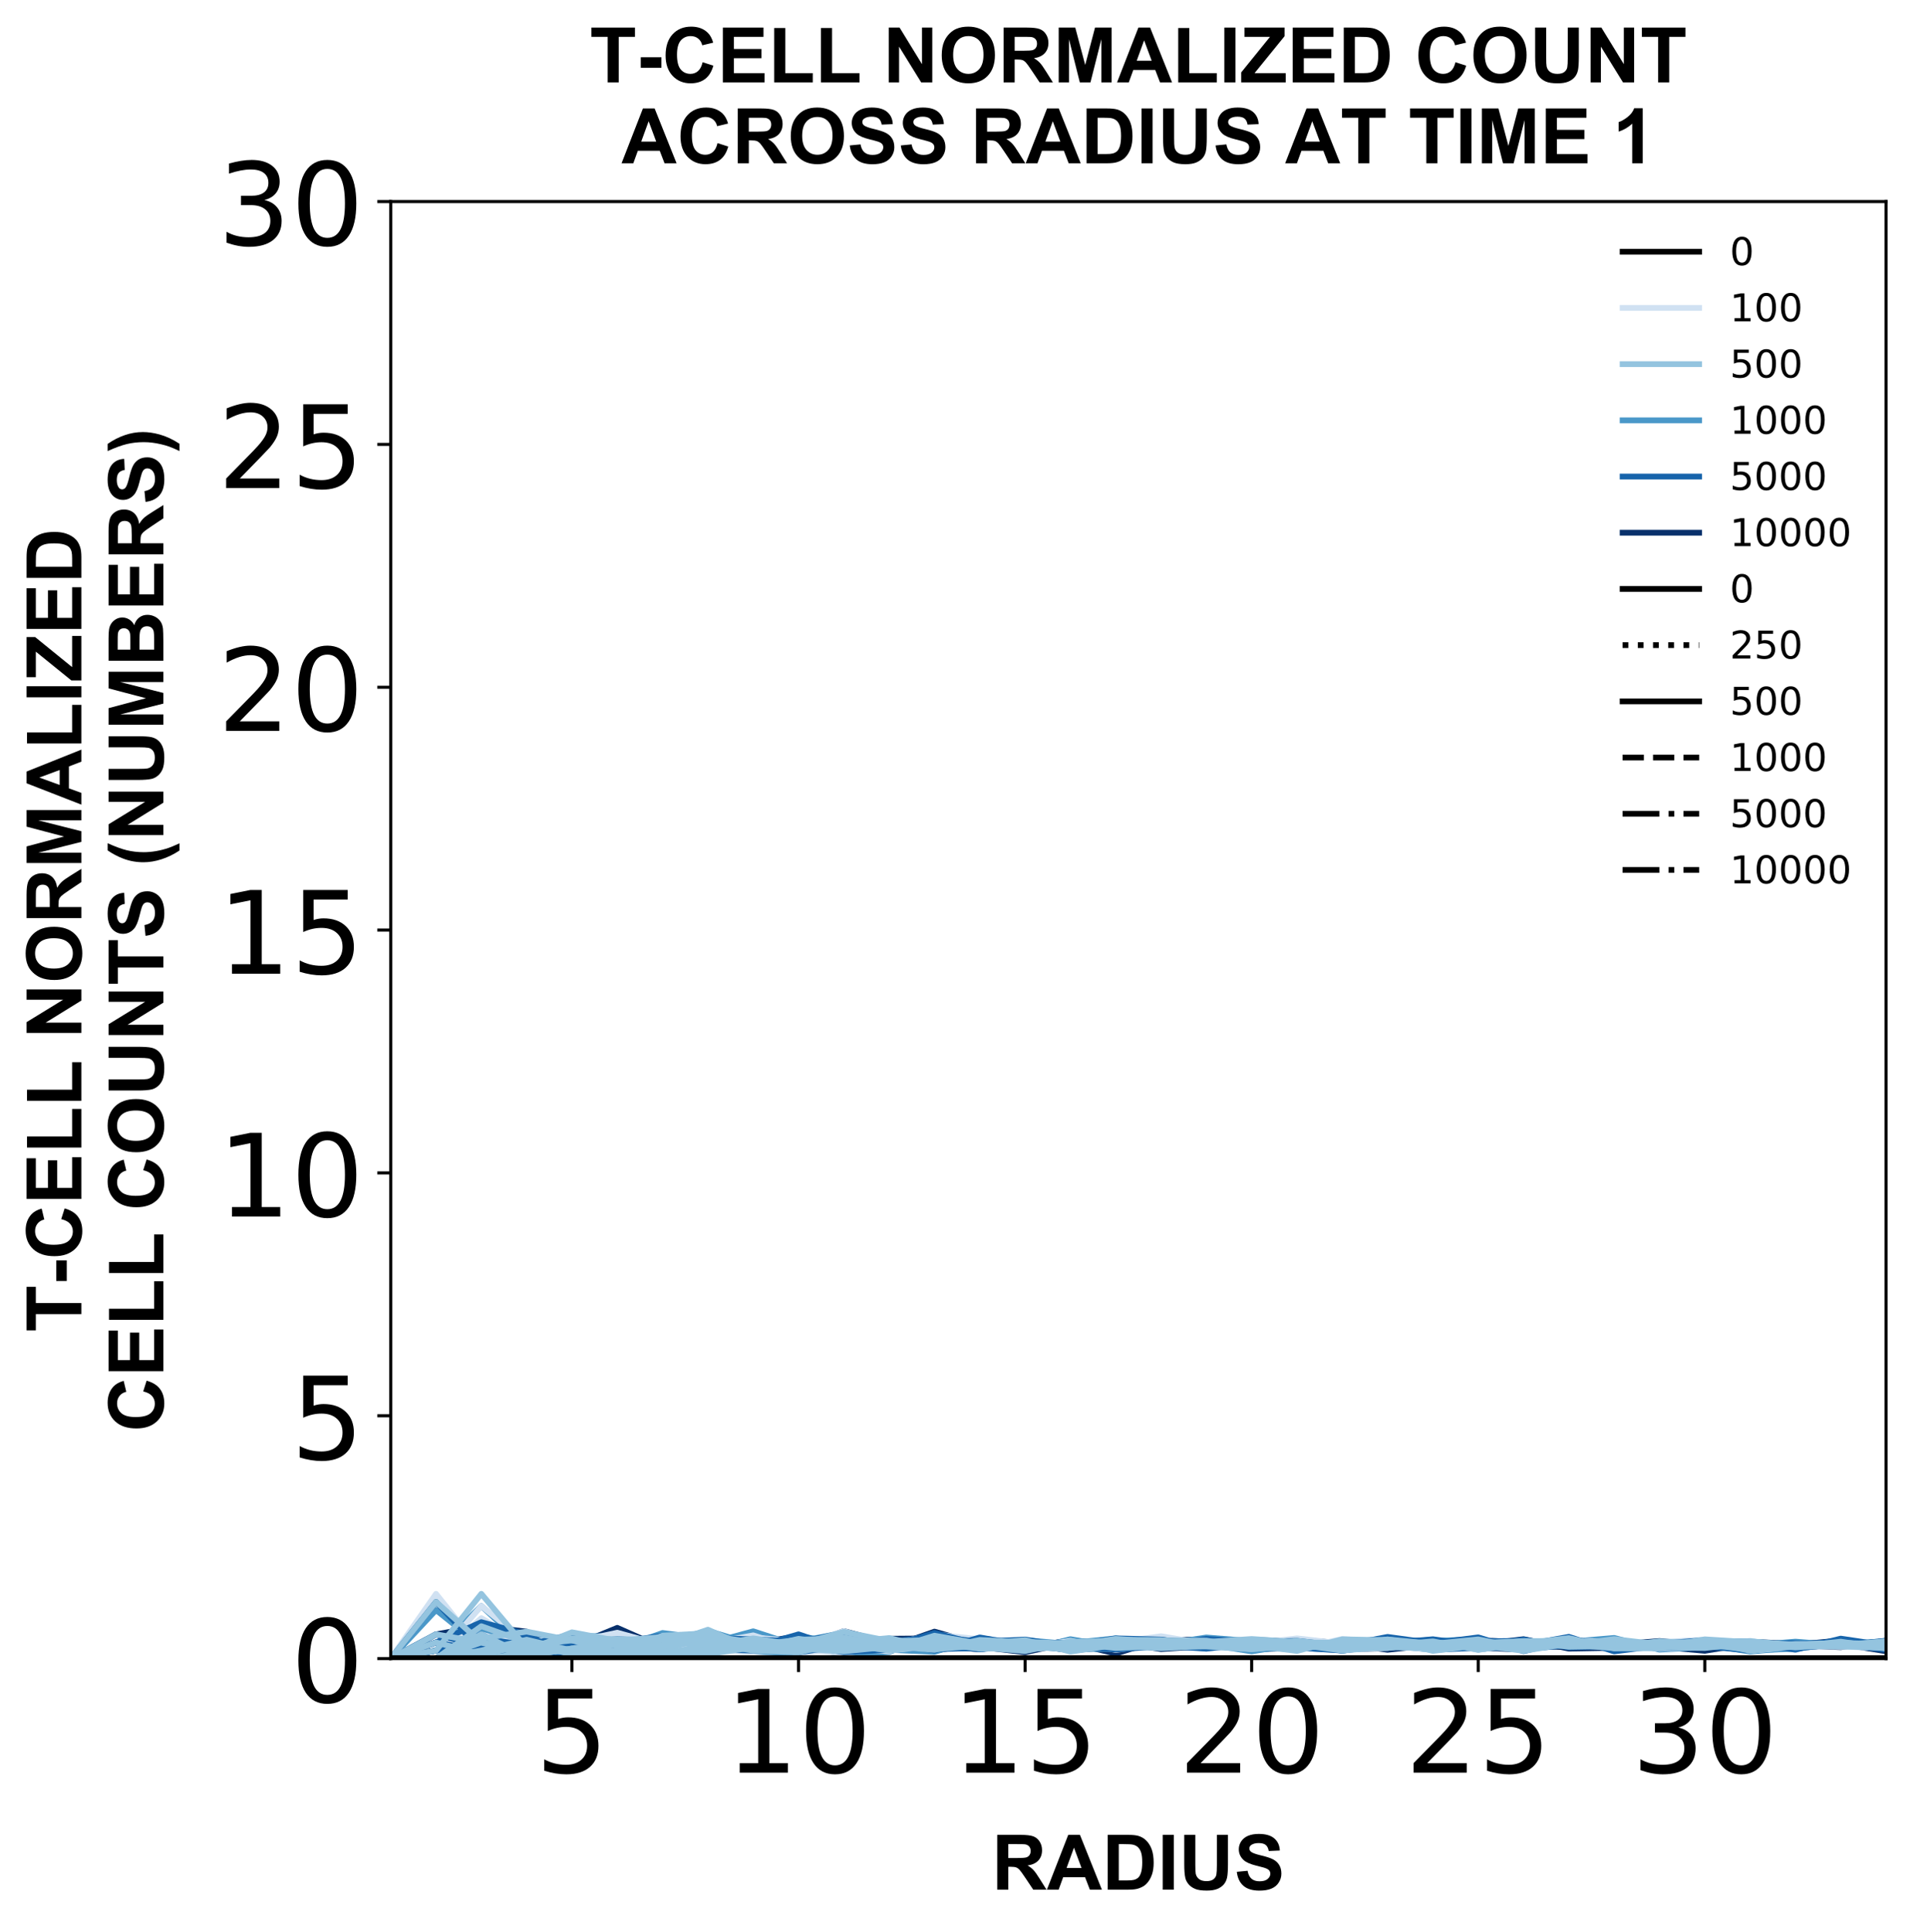 <?xml version="1.0" encoding="utf-8" standalone="no"?>
<!DOCTYPE svg PUBLIC "-//W3C//DTD SVG 1.1//EN"
  "http://www.w3.org/Graphics/SVG/1.1/DTD/svg11.dtd">
<!-- Created with matplotlib (https://matplotlib.org/) -->
<svg height="504.658pt" version="1.1" viewBox="0 0 503.356 504.658" width="503.356pt" xmlns="http://www.w3.org/2000/svg" xmlns:xlink="http://www.w3.org/1999/xlink">
 <defs>
  <style type="text/css">
*{stroke-linecap:butt;stroke-linejoin:round;}
  </style>
 </defs>
 <g id="figure_1">
  <g id="patch_1">
   <path d="M 0 504.658 
L 503.356 504.658 
L 503.356 -0 
L 0 -0 
z
" style="fill:#ffffff;"/>
  </g>
  <g id="axes_1">
   <g id="patch_2">
    <path d="M 102.056 433.161 
L 492.656 433.161 
L 492.656 52.641 
L 102.056 52.641 
z
" style="fill:#ffffff;"/>
   </g>
   <g id="matplotlib.axis_1">
    <g id="xtick_1">
     <g id="line2d_1">
      <defs>
       <path d="M 0 0 
L 0 3.5 
" id="m33f87142e1" style="stroke:#000000;stroke-width:0.8;"/>
      </defs>
      <g>
       <use style="stroke:#000000;stroke-width:0.8;" x="149.401" xlink:href="#m33f87142e1" y="433.161"/>
      </g>
     </g>
     <g id="text_1">
      <!-- 5 -->
      <defs>
       <path d="M 10.797 72.906 
L 49.516 72.906 
L 49.516 64.594 
L 19.828 64.594 
L 19.828 46.734 
Q 21.969 47.469 24.109 47.828 
Q 26.266 48.188 28.422 48.188 
Q 40.625 48.188 47.75 41.5 
Q 54.891 34.812 54.891 23.391 
Q 54.891 11.625 47.562 5.094 
Q 40.234 -1.422 26.906 -1.422 
Q 22.312 -1.422 17.547 -0.641 
Q 12.797 0.141 7.719 1.703 
L 7.719 11.625 
Q 12.109 9.234 16.797 8.062 
Q 21.484 6.891 26.703 6.891 
Q 35.156 6.891 40.078 11.328 
Q 45.016 15.766 45.016 23.391 
Q 45.016 31 40.078 35.438 
Q 35.156 39.891 26.703 39.891 
Q 22.75 39.891 18.812 39.016 
Q 14.891 38.141 10.797 36.281 
z
" id="DejaVuSans-53"/>
      </defs>
      <g transform="translate(139.857 462.957)scale(0.3 -0.3)">
       <use xlink:href="#DejaVuSans-53"/>
      </g>
     </g>
    </g>
    <g id="xtick_2">
     <g id="line2d_2">
      <g>
       <use style="stroke:#000000;stroke-width:0.8;" x="208.583" xlink:href="#m33f87142e1" y="433.161"/>
      </g>
     </g>
     <g id="text_2">
      <!-- 10 -->
      <defs>
       <path d="M 12.406 8.297 
L 28.516 8.297 
L 28.516 63.922 
L 10.984 60.406 
L 10.984 69.391 
L 28.422 72.906 
L 38.281 72.906 
L 38.281 8.297 
L 54.391 8.297 
L 54.391 0 
L 12.406 0 
z
" id="DejaVuSans-49"/>
       <path d="M 31.781 66.406 
Q 24.172 66.406 20.328 58.906 
Q 16.5 51.422 16.5 36.375 
Q 16.5 21.391 20.328 13.891 
Q 24.172 6.391 31.781 6.391 
Q 39.453 6.391 43.281 13.891 
Q 47.125 21.391 47.125 36.375 
Q 47.125 51.422 43.281 58.906 
Q 39.453 66.406 31.781 66.406 
z
M 31.781 74.219 
Q 44.047 74.219 50.516 64.516 
Q 56.984 54.828 56.984 36.375 
Q 56.984 17.969 50.516 8.266 
Q 44.047 -1.422 31.781 -1.422 
Q 19.531 -1.422 13.062 8.266 
Q 6.594 17.969 6.594 36.375 
Q 6.594 54.828 13.062 64.516 
Q 19.531 74.219 31.781 74.219 
z
" id="DejaVuSans-48"/>
      </defs>
      <g transform="translate(189.495 462.957)scale(0.3 -0.3)">
       <use xlink:href="#DejaVuSans-49"/>
       <use x="63.623" xlink:href="#DejaVuSans-48"/>
      </g>
     </g>
    </g>
    <g id="xtick_3">
     <g id="line2d_3">
      <g>
       <use style="stroke:#000000;stroke-width:0.8;" x="267.765" xlink:href="#m33f87142e1" y="433.161"/>
      </g>
     </g>
     <g id="text_3">
      <!-- 15 -->
      <g transform="translate(248.677 462.957)scale(0.3 -0.3)">
       <use xlink:href="#DejaVuSans-49"/>
       <use x="63.623" xlink:href="#DejaVuSans-53"/>
      </g>
     </g>
    </g>
    <g id="xtick_4">
     <g id="line2d_4">
      <g>
       <use style="stroke:#000000;stroke-width:0.8;" x="326.947" xlink:href="#m33f87142e1" y="433.161"/>
      </g>
     </g>
     <g id="text_4">
      <!-- 20 -->
      <defs>
       <path d="M 19.188 8.297 
L 53.609 8.297 
L 53.609 0 
L 7.328 0 
L 7.328 8.297 
Q 12.938 14.109 22.625 23.891 
Q 32.328 33.688 34.812 36.531 
Q 39.547 41.844 41.422 45.531 
Q 43.312 49.219 43.312 52.781 
Q 43.312 58.594 39.234 62.25 
Q 35.156 65.922 28.609 65.922 
Q 23.969 65.922 18.812 64.312 
Q 13.672 62.703 7.812 59.422 
L 7.812 69.391 
Q 13.766 71.781 18.938 73 
Q 24.125 74.219 28.422 74.219 
Q 39.75 74.219 46.484 68.547 
Q 53.219 62.891 53.219 53.422 
Q 53.219 48.922 51.531 44.891 
Q 49.859 40.875 45.406 35.406 
Q 44.188 33.984 37.641 27.219 
Q 31.109 20.453 19.188 8.297 
z
" id="DejaVuSans-50"/>
      </defs>
      <g transform="translate(307.859 462.957)scale(0.3 -0.3)">
       <use xlink:href="#DejaVuSans-50"/>
       <use x="63.623" xlink:href="#DejaVuSans-48"/>
      </g>
     </g>
    </g>
    <g id="xtick_5">
     <g id="line2d_5">
      <g>
       <use style="stroke:#000000;stroke-width:0.8;" x="386.128" xlink:href="#m33f87142e1" y="433.161"/>
      </g>
     </g>
     <g id="text_5">
      <!-- 25 -->
      <g transform="translate(367.041 462.957)scale(0.3 -0.3)">
       <use xlink:href="#DejaVuSans-50"/>
       <use x="63.623" xlink:href="#DejaVuSans-53"/>
      </g>
     </g>
    </g>
    <g id="xtick_6">
     <g id="line2d_6">
      <g>
       <use style="stroke:#000000;stroke-width:0.8;" x="445.31" xlink:href="#m33f87142e1" y="433.161"/>
      </g>
     </g>
     <g id="text_6">
      <!-- 30 -->
      <defs>
       <path d="M 40.578 39.312 
Q 47.656 37.797 51.625 33 
Q 55.609 28.219 55.609 21.188 
Q 55.609 10.406 48.188 4.484 
Q 40.766 -1.422 27.094 -1.422 
Q 22.516 -1.422 17.656 -0.516 
Q 12.797 0.391 7.625 2.203 
L 7.625 11.719 
Q 11.719 9.328 16.594 8.109 
Q 21.484 6.891 26.812 6.891 
Q 36.078 6.891 40.938 10.547 
Q 45.797 14.203 45.797 21.188 
Q 45.797 27.641 41.281 31.266 
Q 36.766 34.906 28.719 34.906 
L 20.219 34.906 
L 20.219 43.016 
L 29.109 43.016 
Q 36.375 43.016 40.234 45.922 
Q 44.094 48.828 44.094 54.297 
Q 44.094 59.906 40.109 62.906 
Q 36.141 65.922 28.719 65.922 
Q 24.656 65.922 20.016 65.031 
Q 15.375 64.156 9.812 62.312 
L 9.812 71.094 
Q 15.438 72.656 20.344 73.438 
Q 25.25 74.219 29.594 74.219 
Q 40.828 74.219 47.359 69.109 
Q 53.906 64.016 53.906 55.328 
Q 53.906 49.266 50.438 45.094 
Q 46.969 40.922 40.578 39.312 
z
" id="DejaVuSans-51"/>
      </defs>
      <g transform="translate(426.223 462.957)scale(0.3 -0.3)">
       <use xlink:href="#DejaVuSans-51"/>
       <use x="63.623" xlink:href="#DejaVuSans-48"/>
      </g>
     </g>
    </g>
    <g id="text_7">
     <!-- RADIUS -->
     <defs>
      <path d="M 7.328 0 
L 7.328 71.578 
L 37.75 71.578 
Q 49.219 71.578 54.422 69.641 
Q 59.625 67.719 62.75 62.781 
Q 65.875 57.859 65.875 51.516 
Q 65.875 43.453 61.125 38.203 
Q 56.391 32.953 46.969 31.594 
Q 51.656 28.859 54.703 25.578 
Q 57.766 22.312 62.938 13.969 
L 71.688 0 
L 54.391 0 
L 43.953 15.578 
Q 38.375 23.922 36.328 26.094 
Q 34.281 28.266 31.984 29.078 
Q 29.688 29.891 24.703 29.891 
L 21.781 29.891 
L 21.781 0 
z
M 21.781 41.312 
L 32.469 41.312 
Q 42.875 41.312 45.453 42.188 
Q 48.047 43.062 49.516 45.203 
Q 50.984 47.359 50.984 50.594 
Q 50.984 54.203 49.047 56.422 
Q 47.125 58.641 43.609 59.234 
Q 41.844 59.469 33.062 59.469 
L 21.781 59.469 
z
" id="Arial-BoldMT-82"/>
      <path d="M 71.828 0 
L 56.109 0 
L 49.859 16.266 
L 21.234 16.266 
L 15.328 0 
L 0 0 
L 27.875 71.578 
L 43.172 71.578 
z
M 45.219 28.328 
L 35.359 54.891 
L 25.688 28.328 
z
" id="Arial-BoldMT-65"/>
      <path d="M 7.234 71.578 
L 33.641 71.578 
Q 42.578 71.578 47.266 70.219 
Q 53.562 68.359 58.047 63.625 
Q 62.547 58.891 64.891 52.031 
Q 67.234 45.172 67.234 35.109 
Q 67.234 26.266 65.047 19.875 
Q 62.359 12.062 57.375 7.234 
Q 53.609 3.562 47.219 1.516 
Q 42.438 0 34.422 0 
L 7.234 0 
z
M 21.688 59.469 
L 21.688 12.062 
L 32.469 12.062 
Q 38.531 12.062 41.219 12.75 
Q 44.734 13.625 47.047 15.719 
Q 49.359 17.828 50.828 22.625 
Q 52.297 27.438 52.297 35.75 
Q 52.297 44.047 50.828 48.484 
Q 49.359 52.938 46.719 55.422 
Q 44.094 57.906 40.047 58.797 
Q 37.016 59.469 28.172 59.469 
z
" id="Arial-BoldMT-68"/>
      <path d="M 6.844 0 
L 6.844 71.578 
L 21.297 71.578 
L 21.297 0 
z
" id="Arial-BoldMT-73"/>
      <path d="M 7.172 71.578 
L 21.625 71.578 
L 21.625 32.812 
Q 21.625 23.578 22.172 20.844 
Q 23.094 16.453 26.578 13.797 
Q 30.078 11.141 36.141 11.141 
Q 42.281 11.141 45.406 13.641 
Q 48.531 16.156 49.172 19.812 
Q 49.812 23.484 49.812 31.984 
L 49.812 71.578 
L 64.266 71.578 
L 64.266 33.984 
Q 64.266 21.094 63.094 15.766 
Q 61.922 10.453 58.766 6.781 
Q 55.609 3.125 50.328 0.953 
Q 45.062 -1.219 36.578 -1.219 
Q 26.312 -1.219 21.016 1.141 
Q 15.719 3.516 12.641 7.297 
Q 9.578 11.078 8.594 15.234 
Q 7.172 21.391 7.172 33.406 
z
" id="Arial-BoldMT-85"/>
      <path d="M 3.609 23.297 
L 17.672 24.656 
Q 18.953 17.578 22.828 14.25 
Q 26.703 10.938 33.297 10.938 
Q 40.281 10.938 43.812 13.891 
Q 47.359 16.844 47.359 20.797 
Q 47.359 23.344 45.875 25.125 
Q 44.391 26.906 40.672 28.219 
Q 38.141 29.109 29.109 31.344 
Q 17.484 34.234 12.797 38.422 
Q 6.203 44.344 6.203 52.828 
Q 6.203 58.297 9.297 63.062 
Q 12.406 67.828 18.234 70.312 
Q 24.078 72.797 32.328 72.797 
Q 45.797 72.797 52.609 66.891 
Q 59.422 60.984 59.766 51.125 
L 45.312 50.484 
Q 44.391 56 41.328 58.422 
Q 38.281 60.844 32.172 60.844 
Q 25.875 60.844 22.312 58.25 
Q 20.016 56.594 20.016 53.812 
Q 20.016 51.266 22.172 49.469 
Q 24.906 47.172 35.453 44.672 
Q 46 42.188 51.047 39.516 
Q 56.109 36.859 58.953 32.25 
Q 61.812 27.641 61.812 20.844 
Q 61.812 14.703 58.391 9.328 
Q 54.984 3.953 48.734 1.344 
Q 42.484 -1.266 33.156 -1.266 
Q 19.578 -1.266 12.297 5 
Q 5.031 11.281 3.609 23.297 
z
" id="Arial-BoldMT-83"/>
     </defs>
     <g transform="translate(259.02 493.511)scale(0.2 -0.2)">
      <use xlink:href="#Arial-BoldMT-82"/>
      <use x="72.217" xlink:href="#Arial-BoldMT-65"/>
      <use x="144.434" xlink:href="#Arial-BoldMT-68"/>
      <use x="216.65" xlink:href="#Arial-BoldMT-73"/>
      <use x="244.434" xlink:href="#Arial-BoldMT-85"/>
      <use x="316.65" xlink:href="#Arial-BoldMT-83"/>
     </g>
    </g>
   </g>
   <g id="matplotlib.axis_2">
    <g id="ytick_1">
     <g id="line2d_7">
      <defs>
       <path d="M 0 0 
L -3.5 0 
" id="maf57d2adfd" style="stroke:#000000;stroke-width:0.8;"/>
      </defs>
      <g>
       <use style="stroke:#000000;stroke-width:0.8;" x="102.056" xlink:href="#maf57d2adfd" y="433.161"/>
      </g>
     </g>
     <g id="text_8">
      <!-- 0 -->
      <g transform="translate(75.968 444.559)scale(0.3 -0.3)">
       <use xlink:href="#DejaVuSans-48"/>
      </g>
     </g>
    </g>
    <g id="ytick_2">
     <g id="line2d_8">
      <g>
       <use style="stroke:#000000;stroke-width:0.8;" x="102.056" xlink:href="#maf57d2adfd" y="369.741"/>
      </g>
     </g>
     <g id="text_9">
      <!-- 5 -->
      <g transform="translate(75.968 381.139)scale(0.3 -0.3)">
       <use xlink:href="#DejaVuSans-53"/>
      </g>
     </g>
    </g>
    <g id="ytick_3">
     <g id="line2d_9">
      <g>
       <use style="stroke:#000000;stroke-width:0.8;" x="102.056" xlink:href="#maf57d2adfd" y="306.321"/>
      </g>
     </g>
     <g id="text_10">
      <!-- 10 -->
      <g transform="translate(56.881 317.719)scale(0.3 -0.3)">
       <use xlink:href="#DejaVuSans-49"/>
       <use x="63.623" xlink:href="#DejaVuSans-48"/>
      </g>
     </g>
    </g>
    <g id="ytick_4">
     <g id="line2d_10">
      <g>
       <use style="stroke:#000000;stroke-width:0.8;" x="102.056" xlink:href="#maf57d2adfd" y="242.901"/>
      </g>
     </g>
     <g id="text_11">
      <!-- 15 -->
      <g transform="translate(56.881 254.299)scale(0.3 -0.3)">
       <use xlink:href="#DejaVuSans-49"/>
       <use x="63.623" xlink:href="#DejaVuSans-53"/>
      </g>
     </g>
    </g>
    <g id="ytick_5">
     <g id="line2d_11">
      <g>
       <use style="stroke:#000000;stroke-width:0.8;" x="102.056" xlink:href="#maf57d2adfd" y="179.481"/>
      </g>
     </g>
     <g id="text_12">
      <!-- 20 -->
      <g transform="translate(56.881 190.879)scale(0.3 -0.3)">
       <use xlink:href="#DejaVuSans-50"/>
       <use x="63.623" xlink:href="#DejaVuSans-48"/>
      </g>
     </g>
    </g>
    <g id="ytick_6">
     <g id="line2d_12">
      <g>
       <use style="stroke:#000000;stroke-width:0.8;" x="102.056" xlink:href="#maf57d2adfd" y="116.061"/>
      </g>
     </g>
     <g id="text_13">
      <!-- 25 -->
      <g transform="translate(56.881 127.459)scale(0.3 -0.3)">
       <use xlink:href="#DejaVuSans-50"/>
       <use x="63.623" xlink:href="#DejaVuSans-53"/>
      </g>
     </g>
    </g>
    <g id="ytick_7">
     <g id="line2d_13">
      <g>
       <use style="stroke:#000000;stroke-width:0.8;" x="102.056" xlink:href="#maf57d2adfd" y="52.641"/>
      </g>
     </g>
     <g id="text_14">
      <!-- 30 -->
      <g transform="translate(56.881 64.039)scale(0.3 -0.3)">
       <use xlink:href="#DejaVuSans-51"/>
       <use x="63.623" xlink:href="#DejaVuSans-48"/>
      </g>
     </g>
    </g>
    <g id="text_15">
     <!-- T-CELL NORMALIZED -->
     <defs>
      <path d="M 23.391 0 
L 23.391 59.469 
L 2.156 59.469 
L 2.156 71.578 
L 59.031 71.578 
L 59.031 59.469 
L 37.844 59.469 
L 37.844 0 
z
" id="Arial-BoldMT-84"/>
      <path d="M 5.609 19.094 
L 5.609 32.812 
L 32.562 32.812 
L 32.562 19.094 
z
" id="Arial-BoldMT-45"/>
      <path d="M 53.078 26.312 
L 67.094 21.875 
Q 63.875 10.156 56.375 4.469 
Q 48.875 -1.219 37.359 -1.219 
Q 23.094 -1.219 13.906 8.516 
Q 4.734 18.266 4.734 35.156 
Q 4.734 53.031 13.953 62.906 
Q 23.188 72.797 38.234 72.797 
Q 51.375 72.797 59.578 65.047 
Q 64.453 60.453 66.891 51.859 
L 52.594 48.438 
Q 51.312 54 47.281 57.219 
Q 43.266 60.453 37.5 60.453 
Q 29.547 60.453 24.578 54.734 
Q 19.625 49.031 19.625 36.234 
Q 19.625 22.656 24.5 16.891 
Q 29.391 11.141 37.203 11.141 
Q 42.969 11.141 47.109 14.797 
Q 51.266 18.453 53.078 26.312 
z
" id="Arial-BoldMT-67"/>
      <path d="M 7.281 0 
L 7.281 71.578 
L 60.359 71.578 
L 60.359 59.469 
L 21.734 59.469 
L 21.734 43.609 
L 57.672 43.609 
L 57.672 31.547 
L 21.734 31.547 
L 21.734 12.062 
L 61.719 12.062 
L 61.719 0 
z
" id="Arial-BoldMT-69"/>
      <path d="M 7.672 0 
L 7.672 71 
L 22.125 71 
L 22.125 12.062 
L 58.062 12.062 
L 58.062 0 
z
" id="Arial-BoldMT-76"/>
      <path id="Arial-BoldMT-32"/>
      <path d="M 7.422 0 
L 7.422 71.578 
L 21.484 71.578 
L 50.781 23.781 
L 50.781 71.578 
L 64.203 71.578 
L 64.203 0 
L 49.703 0 
L 20.844 46.688 
L 20.844 0 
z
" id="Arial-BoldMT-78"/>
      <path d="M 4.344 35.359 
Q 4.344 46.297 7.625 53.719 
Q 10.062 59.188 14.281 63.531 
Q 18.5 67.875 23.531 69.969 
Q 30.219 72.797 38.969 72.797 
Q 54.781 72.797 64.281 62.984 
Q 73.781 53.172 73.781 35.688 
Q 73.781 18.359 64.359 8.562 
Q 54.938 -1.219 39.156 -1.219 
Q 23.188 -1.219 13.766 8.516 
Q 4.344 18.266 4.344 35.359 
z
M 19.234 35.844 
Q 19.234 23.688 24.844 17.406 
Q 30.469 11.141 39.109 11.141 
Q 47.75 11.141 53.297 17.359 
Q 58.844 23.578 58.844 36.031 
Q 58.844 48.344 53.438 54.391 
Q 48.047 60.453 39.109 60.453 
Q 30.172 60.453 24.703 54.312 
Q 19.234 48.188 19.234 35.844 
z
" id="Arial-BoldMT-79"/>
      <path d="M 7.078 0 
L 7.078 71.578 
L 28.719 71.578 
L 41.703 22.75 
L 54.547 71.578 
L 76.219 71.578 
L 76.219 0 
L 62.797 0 
L 62.797 56.344 
L 48.578 0 
L 34.672 0 
L 20.516 56.344 
L 20.516 0 
z
" id="Arial-BoldMT-77"/>
      <path d="M 1.078 0 
L 1.078 13.031 
L 38.672 59.469 
L 5.328 59.469 
L 5.328 71.578 
L 57.719 71.578 
L 57.719 60.359 
L 18.5 12.062 
L 59.234 12.062 
L 59.234 0 
z
" id="Arial-BoldMT-90"/>
     </defs>
     <g transform="translate(21.253 347.875)rotate(-90)scale(0.2 -0.2)">
      <use xlink:href="#Arial-BoldMT-84"/>
      <use x="61.006" xlink:href="#Arial-BoldMT-45"/>
      <use x="94.307" xlink:href="#Arial-BoldMT-67"/>
      <use x="166.523" xlink:href="#Arial-BoldMT-69"/>
      <use x="233.223" xlink:href="#Arial-BoldMT-76"/>
      <use x="294.307" xlink:href="#Arial-BoldMT-76"/>
      <use x="355.375" xlink:href="#Arial-BoldMT-32"/>
      <use x="383.158" xlink:href="#Arial-BoldMT-78"/>
      <use x="455.375" xlink:href="#Arial-BoldMT-79"/>
      <use x="533.158" xlink:href="#Arial-BoldMT-82"/>
      <use x="605.375" xlink:href="#Arial-BoldMT-77"/>
      <use x="688.676" xlink:href="#Arial-BoldMT-65"/>
      <use x="760.893" xlink:href="#Arial-BoldMT-76"/>
      <use x="821.977" xlink:href="#Arial-BoldMT-73"/>
      <use x="849.76" xlink:href="#Arial-BoldMT-90"/>
      <use x="910.844" xlink:href="#Arial-BoldMT-69"/>
      <use x="977.543" xlink:href="#Arial-BoldMT-68"/>
     </g>
     <!-- CELL COUNTS (NUMBERS) -->
     <defs>
      <path d="M 29.938 -21.047 
L 20.516 -21.047 
Q 13.031 -9.766 9.125 2.391 
Q 5.219 14.547 5.219 25.922 
Q 5.219 40.047 10.062 52.641 
Q 14.266 63.578 20.703 72.797 
L 30.078 72.797 
Q 23.391 58.016 20.875 47.625 
Q 18.359 37.25 18.359 25.641 
Q 18.359 17.625 19.844 9.219 
Q 21.344 0.828 23.922 -6.734 
Q 25.641 -11.719 29.938 -21.047 
z
" id="Arial-BoldMT-40"/>
      <path d="M 7.328 71.578 
L 35.938 71.578 
Q 44.438 71.578 48.609 70.875 
Q 52.781 70.172 56.078 67.922 
Q 59.375 65.672 61.562 61.938 
Q 63.766 58.203 63.766 53.562 
Q 63.766 48.531 61.047 44.328 
Q 58.344 40.141 53.719 38.031 
Q 60.25 36.141 63.766 31.547 
Q 67.281 26.953 67.281 20.75 
Q 67.281 15.875 65.016 11.25 
Q 62.75 6.641 58.812 3.875 
Q 54.891 1.125 49.125 0.484 
Q 45.516 0.094 31.688 0 
L 7.328 0 
z
M 21.781 59.672 
L 21.781 43.109 
L 31.25 43.109 
Q 39.703 43.109 41.75 43.359 
Q 45.453 43.797 47.578 45.922 
Q 49.703 48.047 49.703 51.516 
Q 49.703 54.828 47.875 56.906 
Q 46.047 58.984 42.438 59.422 
Q 40.281 59.672 30.078 59.672 
z
M 21.781 31.203 
L 21.781 12.062 
L 35.156 12.062 
Q 42.969 12.062 45.062 12.5 
Q 48.297 13.094 50.312 15.359 
Q 52.344 17.625 52.344 21.438 
Q 52.344 24.656 50.781 26.906 
Q 49.219 29.156 46.266 30.172 
Q 43.312 31.203 33.453 31.203 
z
" id="Arial-BoldMT-66"/>
      <path d="M 3.375 -21.047 
Q 7.422 -12.359 9.078 -7.719 
Q 10.75 -3.078 12.156 2.969 
Q 13.578 9.031 14.25 14.469 
Q 14.938 19.922 14.938 25.641 
Q 14.938 37.25 12.453 47.625 
Q 9.969 58.016 3.266 72.797 
L 12.594 72.797 
Q 19.969 62.312 24.047 50.531 
Q 28.125 38.766 28.125 26.656 
Q 28.125 16.453 24.906 4.781 
Q 21.234 -8.297 12.844 -21.047 
z
" id="Arial-BoldMT-41"/>
     </defs>
     <g transform="translate(42.671 374.003)rotate(-90)scale(0.2 -0.2)">
      <use xlink:href="#Arial-BoldMT-67"/>
      <use x="72.217" xlink:href="#Arial-BoldMT-69"/>
      <use x="138.916" xlink:href="#Arial-BoldMT-76"/>
      <use x="200" xlink:href="#Arial-BoldMT-76"/>
      <use x="261.068" xlink:href="#Arial-BoldMT-32"/>
      <use x="288.852" xlink:href="#Arial-BoldMT-67"/>
      <use x="361.068" xlink:href="#Arial-BoldMT-79"/>
      <use x="438.852" xlink:href="#Arial-BoldMT-85"/>
      <use x="511.068" xlink:href="#Arial-BoldMT-78"/>
      <use x="583.285" xlink:href="#Arial-BoldMT-84"/>
      <use x="644.369" xlink:href="#Arial-BoldMT-83"/>
      <use x="711.068" xlink:href="#Arial-BoldMT-32"/>
      <use x="738.852" xlink:href="#Arial-BoldMT-40"/>
      <use x="772.152" xlink:href="#Arial-BoldMT-78"/>
      <use x="844.369" xlink:href="#Arial-BoldMT-85"/>
      <use x="916.586" xlink:href="#Arial-BoldMT-77"/>
      <use x="999.887" xlink:href="#Arial-BoldMT-66"/>
      <use x="1072.104" xlink:href="#Arial-BoldMT-69"/>
      <use x="1138.803" xlink:href="#Arial-BoldMT-82"/>
      <use x="1211.02" xlink:href="#Arial-BoldMT-83"/>
      <use x="1277.719" xlink:href="#Arial-BoldMT-41"/>
     </g>
    </g>
   </g>
   <g id="line2d_14">
    <path clip-path="url(#pde33fde1f9)" d="M 102.056 433.161 
L 113.892 426.819 
L 125.728 429.99 
L 137.565 429.638 
L 149.401 429.99 
L 161.237 429.779 
L 173.074 427.876 
L 184.91 429.537 
L 196.747 426.555 
L 208.583 429.873 
L 220.419 428.722 
L 232.256 430.279 
L 244.092 429.814 
L 255.928 430.072 
L 267.765 429.537 
L 279.601 430.202 
L 291.437 428.537 
L 303.274 429.431 
L 315.11 428.933 
L 326.947 428.266 
L 338.783 428.616 
L 350.619 430.041 
L 362.456 428.453 
L 374.292 430.863 
L 386.128 429.109 
L 397.965 430.286 
L 409.801 429.096 
L 421.637 430.108 
L 433.474 429.537 
L 445.31 429.881 
L 457.147 429.708 
L 468.983 429.956 
L 480.819 429.528 
L 492.656 429.446 
" style="fill:none;stroke:#08306b;stroke-linecap:square;stroke-width:1.5;"/>
   </g>
   <g id="line2d_15">
    <path clip-path="url(#pde33fde1f9)" d="M 102.056 433.161 
L 113.892 428.933 
L 125.728 431.047 
L 137.565 431.047 
L 149.401 429.462 
L 161.237 431.047 
L 173.074 429.286 
L 184.91 427.121 
L 196.747 429.462 
L 208.583 431.047 
L 220.419 430.624 
L 232.256 430.279 
L 244.092 426.115 
L 255.928 429.421 
L 267.765 428.782 
L 279.601 430.202 
L 291.437 428.801 
L 303.274 430.674 
L 315.11 429.873 
L 326.947 429.823 
L 338.783 429.25 
L 350.619 429.739 
L 362.456 429.414 
L 374.292 428.382 
L 386.128 430.783 
L 397.965 429.356 
L 409.801 427.958 
L 421.637 430.343 
L 433.474 430.217 
L 445.31 428.569 
L 457.147 429.074 
L 468.983 430.024 
L 480.819 429.264 
L 492.656 429.83 
" style="fill:none;stroke:#08306b;stroke-linecap:square;stroke-width:1.5;"/>
   </g>
   <g id="line2d_16">
    <path clip-path="url(#pde33fde1f9)" d="M 102.056 433.161 
L 113.892 433.161 
L 125.728 426.819 
L 137.565 431.752 
L 149.401 430.519 
L 161.237 431.47 
L 173.074 431.4 
L 184.91 428.631 
L 196.747 429.197 
L 208.583 431.282 
L 220.419 429.145 
L 232.256 427.972 
L 244.092 427.876 
L 255.928 430.072 
L 267.765 431.5 
L 279.601 428.933 
L 291.437 428.669 
L 303.274 428.436 
L 315.11 428.111 
L 326.947 429.712 
L 338.783 430.413 
L 350.619 430.041 
L 362.456 428.837 
L 374.292 428.29 
L 386.128 430.343 
L 397.965 430.794 
L 409.801 429.258 
L 421.637 429.481 
L 433.474 429.311 
L 445.31 429.298 
L 457.147 428.722 
L 468.983 429.342 
L 480.819 429.264 
L 492.656 430.407 
" style="fill:none;stroke:#08306b;stroke-linecap:square;stroke-width:1.5;"/>
   </g>
   <g id="line2d_17">
    <path clip-path="url(#pde33fde1f9)" d="M 102.056 433.161 
L 113.892 431.047 
L 125.728 428.933 
L 137.565 428.933 
L 149.401 429.99 
L 161.237 425.128 
L 173.074 430.343 
L 184.91 429.235 
L 196.747 428.933 
L 208.583 429.638 
L 220.419 431.259 
L 232.256 430.471 
L 244.092 427.172 
L 255.928 430.397 
L 267.765 429.537 
L 279.601 430.202 
L 291.437 429.594 
L 303.274 429.431 
L 315.11 429.52 
L 326.947 430.602 
L 338.783 430.307 
L 350.619 430.947 
L 362.456 429.798 
L 374.292 428.933 
L 386.128 430.343 
L 397.965 429.863 
L 409.801 430.153 
L 421.637 428.62 
L 433.474 429.311 
L 445.31 428.496 
L 457.147 429.074 
L 468.983 429.342 
L 480.819 429.396 
L 492.656 428.933 
" style="fill:none;stroke:#08306b;stroke-linecap:square;stroke-width:1.5;"/>
   </g>
   <g id="line2d_18">
    <path clip-path="url(#pde33fde1f9)" d="M 102.056 433.161 
L 113.892 426.819 
L 125.728 424.705 
L 137.565 426.115 
L 149.401 431.576 
L 161.237 428.933 
L 173.074 429.99 
L 184.91 430.443 
L 196.747 430.255 
L 208.583 431.517 
L 220.419 429.99 
L 232.256 428.933 
L 244.092 428.757 
L 255.928 430.072 
L 267.765 430.292 
L 279.601 428.37 
L 291.437 429.462 
L 303.274 429.058 
L 315.11 429.755 
L 326.947 430.046 
L 338.783 429.779 
L 350.619 430.745 
L 362.456 430.471 
L 374.292 429.301 
L 386.128 428.317 
L 397.965 428.933 
L 409.801 429.258 
L 421.637 429.56 
L 433.474 428.556 
L 445.31 429.662 
L 457.147 429.356 
L 468.983 429.342 
L 480.819 429.594 
L 492.656 429.574 
" style="fill:none;stroke:#08306b;stroke-linecap:square;stroke-width:1.5;"/>
   </g>
   <g id="line2d_19">
    <path clip-path="url(#pde33fde1f9)" d="M 102.056 433.161 
L 113.892 433.161 
L 125.728 426.819 
L 137.565 427.524 
L 149.401 432.633 
L 161.237 431.893 
L 173.074 430.343 
L 184.91 431.349 
L 196.747 430.519 
L 208.583 431.282 
L 220.419 429.779 
L 232.256 429.894 
L 244.092 431.047 
L 255.928 429.258 
L 267.765 430.594 
L 279.601 428.651 
L 291.437 429.065 
L 303.274 429.555 
L 315.11 429.286 
L 326.947 429.378 
L 338.783 428.193 
L 350.619 429.135 
L 362.456 428.933 
L 374.292 429.117 
L 386.128 428.14 
L 397.965 430.54 
L 409.801 428.689 
L 421.637 429.56 
L 433.474 429.839 
L 445.31 428.86 
L 457.147 431.118 
L 468.983 429.138 
L 480.819 428.999 
L 492.656 429.766 
" style="fill:none;stroke:#08306b;stroke-linecap:square;stroke-width:1.5;"/>
   </g>
   <g id="line2d_20">
    <path clip-path="url(#pde33fde1f9)" d="M 102.056 433.161 
L 113.892 433.161 
L 125.728 433.161 
L 137.565 432.457 
L 149.401 430.519 
L 161.237 431.047 
L 173.074 428.229 
L 184.91 428.329 
L 196.747 428.405 
L 208.583 429.168 
L 220.419 427.453 
L 232.256 429.125 
L 244.092 428.405 
L 255.928 429.421 
L 267.765 428.631 
L 279.601 430.484 
L 291.437 429.065 
L 303.274 429.182 
L 315.11 429.99 
L 326.947 430.38 
L 338.783 430.413 
L 350.619 428.329 
L 362.456 428.645 
L 374.292 428.749 
L 386.128 430.078 
L 397.965 429.102 
L 409.801 428.933 
L 421.637 428.933 
L 433.474 429.613 
L 445.31 428.715 
L 457.147 430.131 
L 468.983 430.502 
L 480.819 429.33 
L 492.656 431.239 
" style="fill:none;stroke:#08306b;stroke-linecap:square;stroke-width:1.5;"/>
   </g>
   <g id="line2d_21">
    <path clip-path="url(#pde33fde1f9)" d="M 102.056 433.161 
L 113.892 428.933 
L 125.728 427.876 
L 137.565 428.933 
L 149.401 428.405 
L 161.237 429.779 
L 173.074 427.524 
L 184.91 428.329 
L 196.747 429.197 
L 208.583 427.289 
L 220.419 429.779 
L 232.256 429.702 
L 244.092 431.047 
L 255.928 428.12 
L 267.765 429.235 
L 279.601 431.047 
L 291.437 429.99 
L 303.274 428.933 
L 315.11 428.933 
L 326.947 428.599 
L 338.783 429.145 
L 350.619 429.839 
L 362.456 429.51 
L 374.292 430.404 
L 386.128 428.229 
L 397.965 430.371 
L 409.801 428.445 
L 421.637 428.463 
L 433.474 430.066 
L 445.31 431.12 
L 457.147 429.215 
L 468.983 429.683 
L 480.819 429.792 
L 492.656 430.214 
" style="fill:none;stroke:#08306b;stroke-linecap:square;stroke-width:1.5;"/>
   </g>
   <g id="line2d_22">
    <path clip-path="url(#pde33fde1f9)" d="M 102.056 433.161 
L 113.892 418.363 
L 125.728 429.99 
L 137.565 428.933 
L 149.401 428.933 
L 161.237 431.47 
L 173.074 432.104 
L 184.91 429.839 
L 196.747 429.99 
L 208.583 430.343 
L 220.419 425.974 
L 232.256 429.125 
L 244.092 428.229 
L 255.928 429.746 
L 267.765 429.386 
L 279.601 429.638 
L 291.437 428.933 
L 303.274 429.306 
L 315.11 428.346 
L 326.947 429.045 
L 338.783 429.885 
L 350.619 429.235 
L 362.456 430.855 
L 374.292 429.577 
L 386.128 429.55 
L 397.965 428.088 
L 409.801 430.559 
L 421.637 430.343 
L 433.474 428.933 
L 445.31 429.808 
L 457.147 430.765 
L 468.983 429.683 
L 480.819 430.188 
L 492.656 428.485 
" style="fill:none;stroke:#08306b;stroke-linecap:square;stroke-width:1.5;"/>
   </g>
   <g id="line2d_23">
    <path clip-path="url(#pde33fde1f9)" d="M 102.056 433.161 
L 113.892 428.933 
L 125.728 428.933 
L 137.565 432.457 
L 149.401 428.933 
L 161.237 429.779 
L 173.074 431.4 
L 184.91 428.027 
L 196.747 428.669 
L 208.583 428.933 
L 220.419 429.567 
L 232.256 429.702 
L 244.092 429.814 
L 255.928 430.722 
L 267.765 429.084 
L 279.601 429.074 
L 291.437 431.84 
L 303.274 428.187 
L 315.11 429.755 
L 326.947 430.713 
L 338.783 430.413 
L 350.619 429.235 
L 362.456 429.125 
L 374.292 429.025 
L 386.128 428.757 
L 397.965 429.356 
L 409.801 430.072 
L 421.637 428.855 
L 433.474 429.462 
L 445.31 429.371 
L 457.147 429.427 
L 468.983 429.547 
L 480.819 428.405 
L 492.656 430.214 
" style="fill:none;stroke:#08306b;stroke-linecap:square;stroke-width:1.5;"/>
   </g>
   <g id="line2d_24">
    <path clip-path="url(#pde33fde1f9)" d="M 102.056 433.161 
L 113.892 431.047 
L 125.728 429.99 
L 137.565 428.229 
L 149.401 430.519 
L 161.237 426.819 
L 173.074 429.286 
L 184.91 429.235 
L 196.747 426.026 
L 208.583 429.873 
L 220.419 429.145 
L 232.256 430.279 
L 244.092 430.166 
L 255.928 430.559 
L 267.765 429.839 
L 279.601 430.343 
L 291.437 428.801 
L 303.274 429.431 
L 315.11 427.641 
L 326.947 428.599 
L 338.783 429.462 
L 350.619 429.235 
L 362.456 428.357 
L 374.292 430.68 
L 386.128 430.078 
L 397.965 430.202 
L 409.801 429.258 
L 421.637 430.186 
L 433.474 429.764 
L 445.31 429.371 
L 457.147 429.779 
L 468.983 429.479 
L 480.819 429.396 
L 492.656 429.638 
" style="fill:none;stroke:#4a98c9;stroke-linecap:square;stroke-width:1.5;"/>
   </g>
   <g id="line2d_25">
    <path clip-path="url(#pde33fde1f9)" d="M 102.056 433.161 
L 113.892 431.047 
L 125.728 431.047 
L 137.565 431.752 
L 149.401 428.933 
L 161.237 430.624 
L 173.074 426.467 
L 184.91 428.027 
L 196.747 430.783 
L 208.583 430.343 
L 220.419 431.047 
L 232.256 430.471 
L 244.092 427.524 
L 255.928 429.909 
L 267.765 428.329 
L 279.601 429.356 
L 291.437 428.537 
L 303.274 430.301 
L 315.11 429.873 
L 326.947 430.046 
L 338.783 428.722 
L 350.619 431.148 
L 362.456 428.741 
L 374.292 428.474 
L 386.128 430.783 
L 397.965 429.187 
L 409.801 428.283 
L 421.637 430.891 
L 433.474 429.537 
L 445.31 428.86 
L 457.147 428.792 
L 468.983 430.093 
L 480.819 429.065 
L 492.656 429.766 
" style="fill:none;stroke:#4a98c9;stroke-linecap:square;stroke-width:1.5;"/>
   </g>
   <g id="line2d_26">
    <path clip-path="url(#pde33fde1f9)" d="M 102.056 433.161 
L 113.892 433.161 
L 125.728 427.876 
L 137.565 432.457 
L 149.401 430.519 
L 161.237 431.47 
L 173.074 431.047 
L 184.91 429.537 
L 196.747 428.14 
L 208.583 430.577 
L 220.419 428.722 
L 232.256 429.702 
L 244.092 428.405 
L 255.928 429.421 
L 267.765 430.141 
L 279.601 428.933 
L 291.437 429.197 
L 303.274 428.933 
L 315.11 428.816 
L 326.947 429.045 
L 338.783 430.307 
L 350.619 429.336 
L 362.456 429.029 
L 374.292 430.036 
L 386.128 428.933 
L 397.965 430.963 
L 409.801 428.445 
L 421.637 429.951 
L 433.474 430.443 
L 445.31 428.423 
L 457.147 428.792 
L 468.983 429.615 
L 480.819 429.924 
L 492.656 429.766 
" style="fill:none;stroke:#4a98c9;stroke-linecap:square;stroke-width:1.5;"/>
   </g>
   <g id="line2d_27">
    <path clip-path="url(#pde33fde1f9)" d="M 102.056 433.161 
L 113.892 433.161 
L 125.728 429.99 
L 137.565 431.047 
L 149.401 427.348 
L 161.237 427.242 
L 173.074 429.286 
L 184.91 427.423 
L 196.747 429.726 
L 208.583 429.403 
L 220.419 432.104 
L 232.256 431.432 
L 244.092 426.819 
L 255.928 430.722 
L 267.765 429.235 
L 279.601 429.779 
L 291.437 428.801 
L 303.274 429.679 
L 315.11 430.46 
L 326.947 429.712 
L 338.783 430.096 
L 350.619 430.544 
L 362.456 429.125 
L 374.292 429.393 
L 386.128 430.078 
L 397.965 430.033 
L 409.801 429.665 
L 421.637 428.933 
L 433.474 429.386 
L 445.31 428.715 
L 457.147 429.638 
L 468.983 429.342 
L 480.819 429.065 
L 492.656 429.061 
" style="fill:none;stroke:#4a98c9;stroke-linecap:square;stroke-width:1.5;"/>
   </g>
   <g id="line2d_28">
    <path clip-path="url(#pde33fde1f9)" d="M 102.056 433.161 
L 113.892 431.047 
L 125.728 419.42 
L 137.565 430.343 
L 149.401 432.104 
L 161.237 428.088 
L 173.074 428.933 
L 184.91 430.745 
L 196.747 431.312 
L 208.583 431.752 
L 220.419 429.356 
L 232.256 429.125 
L 244.092 429.99 
L 255.928 428.771 
L 267.765 430.896 
L 279.601 429.074 
L 291.437 427.876 
L 303.274 429.679 
L 315.11 428.463 
L 326.947 430.825 
L 338.783 430.096 
L 350.619 430.645 
L 362.456 429.894 
L 374.292 429.669 
L 386.128 428.669 
L 397.965 428.68 
L 409.801 428.933 
L 421.637 429.325 
L 433.474 429.386 
L 445.31 429.589 
L 457.147 429.708 
L 468.983 428.729 
L 480.819 429.66 
L 492.656 429.51 
" style="fill:none;stroke:#4a98c9;stroke-linecap:square;stroke-width:1.5;"/>
   </g>
   <g id="line2d_29">
    <path clip-path="url(#pde33fde1f9)" d="M 102.056 433.161 
L 113.892 431.047 
L 125.728 424.705 
L 137.565 428.933 
L 149.401 433.161 
L 161.237 431.893 
L 173.074 431.047 
L 184.91 430.745 
L 196.747 431.047 
L 208.583 430.812 
L 220.419 429.145 
L 232.256 430.471 
L 244.092 430.695 
L 255.928 429.096 
L 267.765 431.047 
L 279.601 428.088 
L 291.437 430.122 
L 303.274 428.187 
L 315.11 429.755 
L 326.947 429.601 
L 338.783 428.299 
L 350.619 429.235 
L 362.456 429.51 
L 374.292 428.566 
L 386.128 428.052 
L 397.965 430.624 
L 409.801 428.201 
L 421.637 430.029 
L 433.474 429.839 
L 445.31 429.152 
L 457.147 429.99 
L 468.983 429.888 
L 480.819 428.537 
L 492.656 429.83 
" style="fill:none;stroke:#4a98c9;stroke-linecap:square;stroke-width:1.5;"/>
   </g>
   <g id="line2d_30">
    <path clip-path="url(#pde33fde1f9)" d="M 102.056 433.161 
L 113.892 433.161 
L 125.728 433.161 
L 137.565 433.161 
L 149.401 430.519 
L 161.237 430.624 
L 173.074 428.933 
L 184.91 425.913 
L 196.747 429.462 
L 208.583 429.638 
L 220.419 427.453 
L 232.256 429.51 
L 244.092 428.581 
L 255.928 428.445 
L 267.765 429.235 
L 279.601 430.624 
L 291.437 430.651 
L 303.274 428.685 
L 315.11 429.168 
L 326.947 430.157 
L 338.783 430.73 
L 350.619 429.034 
L 362.456 427.876 
L 374.292 429.76 
L 386.128 429.021 
L 397.965 429.694 
L 409.801 429.177 
L 421.637 429.246 
L 433.474 429.462 
L 445.31 428.569 
L 457.147 431.047 
L 468.983 430.57 
L 480.819 429.264 
L 492.656 430.279 
" style="fill:none;stroke:#4a98c9;stroke-linecap:square;stroke-width:1.5;"/>
   </g>
   <g id="line2d_31">
    <path clip-path="url(#pde33fde1f9)" d="M 102.056 433.161 
L 113.892 431.047 
L 125.728 425.762 
L 137.565 428.229 
L 149.401 428.405 
L 161.237 428.933 
L 173.074 428.933 
L 184.91 426.517 
L 196.747 431.047 
L 208.583 427.289 
L 220.419 429.145 
L 232.256 430.855 
L 244.092 431.4 
L 255.928 427.795 
L 267.765 429.386 
L 279.601 430.765 
L 291.437 428.669 
L 303.274 429.306 
L 315.11 429.99 
L 326.947 428.488 
L 338.783 428.933 
L 350.619 429.739 
L 362.456 429.51 
L 374.292 430.496 
L 386.128 428.757 
L 397.965 430.371 
L 409.801 428.771 
L 421.637 427.759 
L 433.474 430.821 
L 445.31 430.172 
L 457.147 429.92 
L 468.983 429.615 
L 480.819 429.66 
L 492.656 430.535 
" style="fill:none;stroke:#4a98c9;stroke-linecap:square;stroke-width:1.5;"/>
   </g>
   <g id="line2d_32">
    <path clip-path="url(#pde33fde1f9)" d="M 102.056 433.161 
L 113.892 420.477 
L 125.728 429.99 
L 137.565 431.752 
L 149.401 427.876 
L 161.237 429.356 
L 173.074 432.457 
L 184.91 430.141 
L 196.747 430.255 
L 208.583 428.698 
L 220.419 426.396 
L 232.256 430.279 
L 244.092 427.7 
L 255.928 428.608 
L 267.765 430.141 
L 279.601 430.061 
L 291.437 428.669 
L 303.274 428.436 
L 315.11 429.051 
L 326.947 429.156 
L 338.783 429.039 
L 350.619 429.839 
L 362.456 429.798 
L 374.292 430.863 
L 386.128 429.021 
L 397.965 428.933 
L 409.801 429.177 
L 421.637 430.186 
L 433.474 429.915 
L 445.31 429.444 
L 457.147 431.329 
L 468.983 430.229 
L 480.819 429.33 
L 492.656 428.613 
" style="fill:none;stroke:#4a98c9;stroke-linecap:square;stroke-width:1.5;"/>
   </g>
   <g id="line2d_33">
    <path clip-path="url(#pde33fde1f9)" d="M 102.056 433.161 
L 113.892 431.047 
L 125.728 427.876 
L 137.565 429.638 
L 149.401 432.104 
L 161.237 428.51 
L 173.074 430.695 
L 184.91 426.517 
L 196.747 429.462 
L 208.583 428.463 
L 220.419 431.047 
L 232.256 428.933 
L 244.092 429.99 
L 255.928 430.072 
L 267.765 429.235 
L 279.601 430.202 
L 291.437 430.651 
L 303.274 428.063 
L 315.11 429.403 
L 326.947 431.27 
L 338.783 429.356 
L 350.619 429.537 
L 362.456 428.261 
L 374.292 429.76 
L 386.128 429.197 
L 397.965 429.948 
L 409.801 429.502 
L 421.637 428.542 
L 433.474 429.688 
L 445.31 429.735 
L 457.147 429.145 
L 468.983 429.888 
L 480.819 428.999 
L 492.656 429.446 
" style="fill:none;stroke:#4a98c9;stroke-linecap:square;stroke-width:1.5;"/>
   </g>
   <g id="line2d_34">
    <path clip-path="url(#pde33fde1f9)" d="M 102.056 433.161 
L 113.892 426.819 
L 125.728 432.104 
L 137.565 432.457 
L 149.401 427.348 
L 161.237 427.665 
L 173.074 429.286 
L 184.91 429.235 
L 196.747 427.612 
L 208.583 428.698 
L 220.419 429.779 
L 232.256 429.125 
L 244.092 430.343 
L 255.928 430.234 
L 267.765 429.688 
L 279.601 429.356 
L 291.437 430.387 
L 303.274 428.809 
L 315.11 428.933 
L 326.947 428.266 
L 338.783 428.828 
L 350.619 429.638 
L 362.456 428.837 
L 374.292 430.588 
L 386.128 429.902 
L 397.965 429.863 
L 409.801 429.177 
L 421.637 430.343 
L 433.474 429.009 
L 445.31 430.172 
L 457.147 429.567 
L 468.983 429.956 
L 480.819 428.867 
L 492.656 430.343 
" style="fill:none;stroke:#d0e1f2;stroke-linecap:square;stroke-width:1.5;"/>
   </g>
   <g id="line2d_35">
    <path clip-path="url(#pde33fde1f9)" d="M 102.056 433.161 
L 113.892 431.047 
L 125.728 433.161 
L 137.565 428.933 
L 149.401 428.933 
L 161.237 430.202 
L 173.074 428.229 
L 184.91 428.933 
L 196.747 428.669 
L 208.583 431.752 
L 220.419 430.413 
L 232.256 431.239 
L 244.092 426.819 
L 255.928 428.12 
L 267.765 428.48 
L 279.601 429.779 
L 291.437 429.726 
L 303.274 430.052 
L 315.11 429.755 
L 326.947 429.045 
L 338.783 429.99 
L 350.619 430.846 
L 362.456 429.029 
L 374.292 428.749 
L 386.128 430.871 
L 397.965 429.102 
L 409.801 428.039 
L 421.637 430.186 
L 433.474 430.066 
L 445.31 428.933 
L 457.147 429.004 
L 468.983 429.479 
L 480.819 429.792 
L 492.656 429.638 
" style="fill:none;stroke:#d0e1f2;stroke-linecap:square;stroke-width:1.5;"/>
   </g>
   <g id="line2d_36">
    <path clip-path="url(#pde33fde1f9)" d="M 102.056 433.161 
L 113.892 433.161 
L 125.728 427.876 
L 137.565 431.752 
L 149.401 429.99 
L 161.237 431.47 
L 173.074 431.047 
L 184.91 430.443 
L 196.747 427.612 
L 208.583 431.517 
L 220.419 429.356 
L 232.256 429.318 
L 244.092 426.995 
L 255.928 430.234 
L 267.765 430.745 
L 279.601 429.92 
L 291.437 428.933 
L 303.274 427.317 
L 315.11 429.286 
L 326.947 429.267 
L 338.783 430.413 
L 350.619 430.846 
L 362.456 428.165 
L 374.292 428.749 
L 386.128 430.343 
L 397.965 430.455 
L 409.801 429.177 
L 421.637 430.421 
L 433.474 429.764 
L 445.31 428.86 
L 457.147 428.792 
L 468.983 430.161 
L 480.819 428.933 
L 492.656 430.15 
" style="fill:none;stroke:#d0e1f2;stroke-linecap:square;stroke-width:1.5;"/>
   </g>
   <g id="line2d_37">
    <path clip-path="url(#pde33fde1f9)" d="M 102.056 433.161 
L 113.892 433.161 
L 125.728 426.819 
L 137.565 430.343 
L 149.401 428.933 
L 161.237 426.396 
L 173.074 429.638 
L 184.91 429.235 
L 196.747 427.084 
L 208.583 430.812 
L 220.419 431.681 
L 232.256 430.279 
L 244.092 427.7 
L 255.928 430.722 
L 267.765 428.329 
L 279.601 430.343 
L 291.437 428.669 
L 303.274 429.555 
L 315.11 430.343 
L 326.947 430.38 
L 338.783 430.096 
L 350.619 430.745 
L 362.456 429.414 
L 374.292 429.852 
L 386.128 429.55 
L 397.965 430.709 
L 409.801 429.502 
L 421.637 429.716 
L 433.474 428.858 
L 445.31 428.204 
L 457.147 429.215 
L 468.983 429.342 
L 480.819 428.999 
L 492.656 429.254 
" style="fill:none;stroke:#d0e1f2;stroke-linecap:square;stroke-width:1.5;"/>
   </g>
   <g id="line2d_38">
    <path clip-path="url(#pde33fde1f9)" d="M 102.056 433.161 
L 113.892 433.161 
L 125.728 419.42 
L 137.565 428.933 
L 149.401 431.576 
L 161.237 429.779 
L 173.074 428.581 
L 184.91 431.349 
L 196.747 429.726 
L 208.583 431.282 
L 220.419 429.356 
L 232.256 428.741 
L 244.092 429.814 
L 255.928 430.234 
L 267.765 430.292 
L 279.601 428.933 
L 291.437 429.462 
L 303.274 429.058 
L 315.11 428.816 
L 326.947 430.268 
L 338.783 429.567 
L 350.619 430.846 
L 362.456 430.375 
L 374.292 428.933 
L 386.128 428.757 
L 397.965 429.187 
L 409.801 428.852 
L 421.637 429.481 
L 433.474 429.084 
L 445.31 430.027 
L 457.147 429.849 
L 468.983 429.342 
L 480.819 429.462 
L 492.656 429.061 
" style="fill:none;stroke:#d0e1f2;stroke-linecap:square;stroke-width:1.5;"/>
   </g>
   <g id="line2d_39">
    <path clip-path="url(#pde33fde1f9)" d="M 102.056 433.161 
L 113.892 433.161 
L 125.728 422.591 
L 137.565 429.638 
L 149.401 432.633 
L 161.237 431.47 
L 173.074 431.047 
L 184.91 431.047 
L 196.747 431.312 
L 208.583 430.577 
L 220.419 431.259 
L 232.256 429.894 
L 244.092 429.462 
L 255.928 429.746 
L 267.765 430.745 
L 279.601 428.792 
L 291.437 429.33 
L 303.274 428.311 
L 315.11 430.577 
L 326.947 429.267 
L 338.783 427.876 
L 350.619 429.235 
L 362.456 428.741 
L 374.292 429.577 
L 386.128 427.964 
L 397.965 430.033 
L 409.801 428.689 
L 421.637 429.873 
L 433.474 429.537 
L 445.31 429.735 
L 457.147 429.849 
L 468.983 429.956 
L 480.819 428.933 
L 492.656 429.83 
" style="fill:none;stroke:#d0e1f2;stroke-linecap:square;stroke-width:1.5;"/>
   </g>
   <g id="line2d_40">
    <path clip-path="url(#pde33fde1f9)" d="M 102.056 433.161 
L 113.892 433.161 
L 125.728 433.161 
L 137.565 433.161 
L 149.401 429.99 
L 161.237 431.047 
L 173.074 428.581 
L 184.91 426.819 
L 196.747 429.197 
L 208.583 429.403 
L 220.419 427.665 
L 232.256 429.894 
L 244.092 428.757 
L 255.928 428.445 
L 267.765 429.386 
L 279.601 430.484 
L 291.437 429.858 
L 303.274 428.56 
L 315.11 429.638 
L 326.947 429.601 
L 338.783 430.624 
L 350.619 428.027 
L 362.456 428.933 
L 374.292 429.117 
L 386.128 429.726 
L 397.965 429.102 
L 409.801 429.421 
L 421.637 429.09 
L 433.474 429.462 
L 445.31 428.86 
L 457.147 431.118 
L 468.983 430.024 
L 480.819 429.99 
L 492.656 430.535 
" style="fill:none;stroke:#d0e1f2;stroke-linecap:square;stroke-width:1.5;"/>
   </g>
   <g id="line2d_41">
    <path clip-path="url(#pde33fde1f9)" d="M 102.056 433.161 
L 113.892 428.933 
L 125.728 427.876 
L 137.565 428.229 
L 149.401 428.933 
L 161.237 430.624 
L 173.074 428.229 
L 184.91 426.819 
L 196.747 429.462 
L 208.583 427.524 
L 220.419 430.624 
L 232.256 428.741 
L 244.092 430.871 
L 255.928 428.283 
L 267.765 429.235 
L 279.601 430.765 
L 291.437 429.065 
L 303.274 429.306 
L 315.11 429.286 
L 326.947 429.156 
L 338.783 428.51 
L 350.619 430.242 
L 362.456 429.222 
L 374.292 429.944 
L 386.128 428.845 
L 397.965 430.794 
L 409.801 428.445 
L 421.637 428.698 
L 433.474 430.594 
L 445.31 430.027 
L 457.147 429.779 
L 468.983 429.615 
L 480.819 429.396 
L 492.656 430.535 
" style="fill:none;stroke:#d0e1f2;stroke-linecap:square;stroke-width:1.5;"/>
   </g>
   <g id="line2d_42">
    <path clip-path="url(#pde33fde1f9)" d="M 102.056 433.161 
L 113.892 416.249 
L 125.728 431.047 
L 137.565 430.343 
L 149.401 429.99 
L 161.237 431.047 
L 173.074 430.343 
L 184.91 430.141 
L 196.747 429.726 
L 208.583 429.873 
L 220.419 425.974 
L 232.256 429.702 
L 244.092 428.052 
L 255.928 429.421 
L 267.765 429.99 
L 279.601 429.779 
L 291.437 428.801 
L 303.274 428.685 
L 315.11 428.933 
L 326.947 429.712 
L 338.783 428.51 
L 350.619 430.041 
L 362.456 429.894 
L 374.292 430.772 
L 386.128 429.197 
L 397.965 429.102 
L 409.801 429.828 
L 421.637 430.108 
L 433.474 429.613 
L 445.31 429.444 
L 457.147 430.836 
L 468.983 429.547 
L 480.819 430.056 
L 492.656 428.933 
" style="fill:none;stroke:#d0e1f2;stroke-linecap:square;stroke-width:1.5;"/>
   </g>
   <g id="line2d_43">
    <path clip-path="url(#pde33fde1f9)" d="M 102.056 433.161 
L 113.892 428.933 
L 125.728 428.933 
L 137.565 430.343 
L 149.401 431.047 
L 161.237 429.356 
L 173.074 429.99 
L 184.91 427.725 
L 196.747 428.933 
L 208.583 428.229 
L 220.419 429.567 
L 232.256 431.047 
L 244.092 429.814 
L 255.928 430.072 
L 267.765 430.292 
L 279.601 428.51 
L 291.437 430.915 
L 303.274 429.306 
L 315.11 429.286 
L 326.947 430.157 
L 338.783 429.885 
L 350.619 430.343 
L 362.456 428.837 
L 374.292 429.209 
L 386.128 428.317 
L 397.965 430.371 
L 409.801 429.584 
L 421.637 428.542 
L 433.474 430.066 
L 445.31 429.881 
L 457.147 428.51 
L 468.983 430.365 
L 480.819 428.603 
L 492.656 429.382 
" style="fill:none;stroke:#d0e1f2;stroke-linecap:square;stroke-width:1.5;"/>
   </g>
   <g id="line2d_44">
    <path clip-path="url(#pde33fde1f9)" d="M 102.056 433.161 
L 113.892 426.819 
L 125.728 429.99 
L 137.565 431.047 
L 149.401 428.933 
L 161.237 428.088 
L 173.074 428.581 
L 184.91 429.537 
L 196.747 428.405 
L 208.583 428.933 
L 220.419 428.933 
L 232.256 429.51 
L 244.092 429.638 
L 255.928 430.722 
L 267.765 429.688 
L 279.601 428.933 
L 291.437 429.33 
L 303.274 429.555 
L 315.11 427.994 
L 326.947 428.822 
L 338.783 428.51 
L 350.619 429.839 
L 362.456 428.741 
L 374.292 430.863 
L 386.128 430.343 
L 397.965 429.694 
L 409.801 428.527 
L 421.637 430.029 
L 433.474 429.764 
L 445.31 429.881 
L 457.147 429.708 
L 468.983 429.888 
L 480.819 429.197 
L 492.656 429.702 
" style="fill:none;stroke:#1764ab;stroke-linecap:square;stroke-width:1.5;"/>
   </g>
   <g id="line2d_45">
    <path clip-path="url(#pde33fde1f9)" d="M 102.056 433.161 
L 113.892 428.933 
L 125.728 431.047 
L 137.565 432.457 
L 149.401 428.933 
L 161.237 429.356 
L 173.074 429.286 
L 184.91 427.725 
L 196.747 430.783 
L 208.583 430.108 
L 220.419 430.836 
L 232.256 429.51 
L 244.092 427.348 
L 255.928 428.771 
L 267.765 428.178 
L 279.601 430.061 
L 291.437 429.462 
L 303.274 429.804 
L 315.11 430.577 
L 326.947 429.156 
L 338.783 429.99 
L 350.619 430.343 
L 362.456 429.702 
L 374.292 428.198 
L 386.128 430.255 
L 397.965 429.61 
L 409.801 427.47 
L 421.637 431.282 
L 433.474 429.764 
L 445.31 428.933 
L 457.147 429.074 
L 468.983 430.161 
L 480.819 428.801 
L 492.656 430.022 
" style="fill:none;stroke:#1764ab;stroke-linecap:square;stroke-width:1.5;"/>
   </g>
   <g id="line2d_46">
    <path clip-path="url(#pde33fde1f9)" d="M 102.056 433.161 
L 113.892 433.161 
L 125.728 426.819 
L 137.565 433.161 
L 149.401 430.519 
L 161.237 429.356 
L 173.074 431.752 
L 184.91 430.443 
L 196.747 428.14 
L 208.583 430.577 
L 220.419 430.202 
L 232.256 428.741 
L 244.092 427.524 
L 255.928 429.258 
L 267.765 430.745 
L 279.601 429.497 
L 291.437 429.065 
L 303.274 428.311 
L 315.11 428.933 
L 326.947 429.49 
L 338.783 430.413 
L 350.619 429.94 
L 362.456 429.125 
L 374.292 428.106 
L 386.128 429.726 
L 397.965 430.709 
L 409.801 429.665 
L 421.637 429.951 
L 433.474 429.386 
L 445.31 428.642 
L 457.147 428.722 
L 468.983 429.888 
L 480.819 429.528 
L 492.656 429.894 
" style="fill:none;stroke:#1764ab;stroke-linecap:square;stroke-width:1.5;"/>
   </g>
   <g id="line2d_47">
    <path clip-path="url(#pde33fde1f9)" d="M 102.056 433.161 
L 113.892 433.161 
L 125.728 428.933 
L 137.565 429.638 
L 149.401 427.876 
L 161.237 428.51 
L 173.074 427.876 
L 184.91 428.933 
L 196.747 429.197 
L 208.583 429.638 
L 220.419 431.47 
L 232.256 430.855 
L 244.092 427.524 
L 255.928 430.559 
L 267.765 428.631 
L 279.601 430.061 
L 291.437 429.594 
L 303.274 429.679 
L 315.11 429.638 
L 326.947 429.378 
L 338.783 429.99 
L 350.619 430.242 
L 362.456 430.182 
L 374.292 429.209 
L 386.128 430.343 
L 397.965 430.371 
L 409.801 429.34 
L 421.637 429.325 
L 433.474 429.235 
L 445.31 428.35 
L 457.147 429.286 
L 468.983 429.138 
L 480.819 429.462 
L 492.656 429.061 
" style="fill:none;stroke:#1764ab;stroke-linecap:square;stroke-width:1.5;"/>
   </g>
   <g id="line2d_48">
    <path clip-path="url(#pde33fde1f9)" d="M 102.056 433.161 
L 113.892 428.933 
L 125.728 423.648 
L 137.565 426.819 
L 149.401 433.161 
L 161.237 428.933 
L 173.074 427.172 
L 184.91 430.745 
L 196.747 431.047 
L 208.583 431.282 
L 220.419 428.722 
L 232.256 429.318 
L 244.092 429.814 
L 255.928 430.072 
L 267.765 429.99 
L 279.601 429.779 
L 291.437 427.876 
L 303.274 428.187 
L 315.11 429.873 
L 326.947 430.046 
L 338.783 430.307 
L 350.619 431.047 
L 362.456 429.798 
L 374.292 428.658 
L 386.128 428.669 
L 397.965 428.51 
L 409.801 429.015 
L 421.637 429.716 
L 433.474 429.386 
L 445.31 429.662 
L 457.147 429.567 
L 468.983 429.615 
L 480.819 429.131 
L 492.656 429.51 
" style="fill:none;stroke:#1764ab;stroke-linecap:square;stroke-width:1.5;"/>
   </g>
   <g id="line2d_49">
    <path clip-path="url(#pde33fde1f9)" d="M 102.056 433.161 
L 113.892 433.161 
L 125.728 424.705 
L 137.565 428.229 
L 149.401 433.161 
L 161.237 431.047 
L 173.074 431.047 
L 184.91 431.651 
L 196.747 430.255 
L 208.583 431.517 
L 220.419 429.779 
L 232.256 430.086 
L 244.092 430.695 
L 255.928 430.397 
L 267.765 428.933 
L 279.601 429.074 
L 291.437 428.669 
L 303.274 429.928 
L 315.11 429.168 
L 326.947 428.822 
L 338.783 428.933 
L 350.619 429.739 
L 362.456 427.492 
L 374.292 429.117 
L 386.128 427.612 
L 397.965 431.216 
L 409.801 428.527 
L 421.637 429.951 
L 433.474 430.368 
L 445.31 429.079 
L 457.147 429.99 
L 468.983 429.479 
L 480.819 428.669 
L 492.656 430.279 
" style="fill:none;stroke:#1764ab;stroke-linecap:square;stroke-width:1.5;"/>
   </g>
   <g id="line2d_50">
    <path clip-path="url(#pde33fde1f9)" d="M 102.056 433.161 
L 113.892 433.161 
L 125.728 433.161 
L 137.565 433.161 
L 149.401 429.99 
L 161.237 431.47 
L 173.074 427.876 
L 184.91 426.819 
L 196.747 430.255 
L 208.583 427.759 
L 220.419 428.722 
L 232.256 428.549 
L 244.092 428.933 
L 255.928 429.258 
L 267.765 429.235 
L 279.601 429.92 
L 291.437 429.858 
L 303.274 429.182 
L 315.11 429.168 
L 326.947 429.935 
L 338.783 430.73 
L 350.619 428.933 
L 362.456 428.453 
L 374.292 428.749 
L 386.128 429.374 
L 397.965 429.61 
L 409.801 429.746 
L 421.637 428.933 
L 433.474 429.386 
L 445.31 428.86 
L 457.147 430.484 
L 468.983 430.297 
L 480.819 429.594 
L 492.656 430.407 
" style="fill:none;stroke:#1764ab;stroke-linecap:square;stroke-width:1.5;"/>
   </g>
   <g id="line2d_51">
    <path clip-path="url(#pde33fde1f9)" d="M 102.056 433.161 
L 113.892 431.047 
L 125.728 427.876 
L 137.565 429.638 
L 149.401 426.819 
L 161.237 430.624 
L 173.074 427.876 
L 184.91 428.631 
L 196.747 430.255 
L 208.583 426.819 
L 220.419 430.836 
L 232.256 428.933 
L 244.092 431.047 
L 255.928 427.632 
L 267.765 429.688 
L 279.601 430.906 
L 291.437 429.858 
L 303.274 428.933 
L 315.11 428.581 
L 326.947 428.488 
L 338.783 429.145 
L 350.619 430.242 
L 362.456 429.414 
L 374.292 429.669 
L 386.128 428.757 
L 397.965 429.694 
L 409.801 428.527 
L 421.637 429.09 
L 433.474 430.443 
L 445.31 429.954 
L 457.147 429.356 
L 468.983 430.161 
L 480.819 429.396 
L 492.656 430.855 
" style="fill:none;stroke:#1764ab;stroke-linecap:square;stroke-width:1.5;"/>
   </g>
   <g id="line2d_52">
    <path clip-path="url(#pde33fde1f9)" d="M 102.056 433.161 
L 113.892 418.363 
L 125.728 431.047 
L 137.565 430.343 
L 149.401 428.405 
L 161.237 429.779 
L 173.074 431.752 
L 184.91 430.443 
L 196.747 430.519 
L 208.583 428.933 
L 220.419 426.396 
L 232.256 430.086 
L 244.092 426.467 
L 255.928 429.421 
L 267.765 429.839 
L 279.601 429.92 
L 291.437 428.669 
L 303.274 428.436 
L 315.11 429.168 
L 326.947 429.823 
L 338.783 428.722 
L 350.619 429.739 
L 362.456 430.182 
L 374.292 430.036 
L 386.128 429.902 
L 397.965 428.172 
L 409.801 430.234 
L 421.637 429.873 
L 433.474 429.688 
L 445.31 429.954 
L 457.147 431.047 
L 468.983 429.547 
L 480.819 429.726 
L 492.656 428.485 
" style="fill:none;stroke:#1764ab;stroke-linecap:square;stroke-width:1.5;"/>
   </g>
   <g id="line2d_53">
    <path clip-path="url(#pde33fde1f9)" d="M 102.056 433.161 
L 113.892 431.047 
L 125.728 428.933 
L 137.565 431.047 
L 149.401 430.519 
L 161.237 428.933 
L 173.074 429.638 
L 184.91 427.725 
L 196.747 428.14 
L 208.583 428.698 
L 220.419 430.836 
L 232.256 430.279 
L 244.092 429.99 
L 255.928 429.584 
L 267.765 428.782 
L 279.601 429.92 
L 291.437 430.783 
L 303.274 429.928 
L 315.11 429.755 
L 326.947 430.713 
L 338.783 429.145 
L 350.619 429.839 
L 362.456 428.837 
L 374.292 429.209 
L 386.128 428.933 
L 397.965 430.033 
L 409.801 429.096 
L 421.637 428.542 
L 433.474 429.99 
L 445.31 429.881 
L 457.147 429.145 
L 468.983 430.843 
L 480.819 427.942 
L 492.656 429.702 
" style="fill:none;stroke:#1764ab;stroke-linecap:square;stroke-width:1.5;"/>
   </g>
   <g id="line2d_54">
    <path clip-path="url(#pde33fde1f9)" d="M 102.056 433.161 
L 113.892 426.819 
L 125.728 428.933 
L 137.565 431.047 
L 149.401 427.876 
L 161.237 428.088 
L 173.074 428.229 
L 184.91 430.141 
L 196.747 429.726 
L 208.583 428.229 
L 220.419 427.876 
L 232.256 430.663 
L 244.092 429.109 
L 255.928 430.559 
L 267.765 430.292 
L 279.601 429.92 
L 291.437 428.669 
L 303.274 429.928 
L 315.11 428.816 
L 326.947 428.043 
L 338.783 428.828 
L 350.619 429.739 
L 362.456 428.357 
L 374.292 431.139 
L 386.128 429.726 
L 397.965 429.61 
L 409.801 429.502 
L 421.637 430.421 
L 433.474 429.084 
L 445.31 430.1 
L 457.147 429.708 
L 468.983 429.547 
L 480.819 429.33 
L 492.656 429.638 
" style="fill:none;stroke:#94c4df;stroke-linecap:square;stroke-width:1.5;"/>
   </g>
   <g id="line2d_55">
    <path clip-path="url(#pde33fde1f9)" d="M 102.056 433.161 
L 113.892 428.933 
L 125.728 432.104 
L 137.565 429.638 
L 149.401 428.405 
L 161.237 429.779 
L 173.074 430.695 
L 184.91 427.725 
L 196.747 430.783 
L 208.583 429.403 
L 220.419 429.779 
L 232.256 430.855 
L 244.092 427.172 
L 255.928 429.258 
L 267.765 428.782 
L 279.601 429.215 
L 291.437 429.858 
L 303.274 430.425 
L 315.11 429.873 
L 326.947 429.378 
L 338.783 429.673 
L 350.619 430.443 
L 362.456 429.702 
L 374.292 428.658 
L 386.128 430.871 
L 397.965 429.187 
L 409.801 427.795 
L 421.637 430.499 
L 433.474 430.443 
L 445.31 429.225 
L 457.147 428.651 
L 468.983 429.547 
L 480.819 429.594 
L 492.656 429.83 
" style="fill:none;stroke:#94c4df;stroke-linecap:square;stroke-width:1.5;"/>
   </g>
   <g id="line2d_56">
    <path clip-path="url(#pde33fde1f9)" d="M 102.056 433.161 
L 113.892 433.161 
L 125.728 426.819 
L 137.565 432.457 
L 149.401 430.519 
L 161.237 431.47 
L 173.074 431.752 
L 184.91 429.839 
L 196.747 427.876 
L 208.583 429.638 
L 220.419 430.413 
L 232.256 429.125 
L 244.092 428.052 
L 255.928 429.746 
L 267.765 430.292 
L 279.601 428.792 
L 291.437 428.537 
L 303.274 428.436 
L 315.11 429.051 
L 326.947 429.156 
L 338.783 430.624 
L 350.619 429.135 
L 362.456 429.702 
L 374.292 429.209 
L 386.128 429.55 
L 397.965 431.132 
L 409.801 429.258 
L 421.637 429.481 
L 433.474 430.141 
L 445.31 428.131 
L 457.147 428.863 
L 468.983 430.024 
L 480.819 428.735 
L 492.656 430.471 
" style="fill:none;stroke:#94c4df;stroke-linecap:square;stroke-width:1.5;"/>
   </g>
   <g id="line2d_57">
    <path clip-path="url(#pde33fde1f9)" d="M 102.056 433.161 
L 113.892 433.161 
L 125.728 428.933 
L 137.565 431.047 
L 149.401 426.291 
L 161.237 428.51 
L 173.074 427.524 
L 184.91 428.027 
L 196.747 429.99 
L 208.583 430.577 
L 220.419 431.259 
L 232.256 430.086 
L 244.092 428.052 
L 255.928 429.096 
L 267.765 429.99 
L 279.601 430.765 
L 291.437 428.537 
L 303.274 429.431 
L 315.11 429.873 
L 326.947 430.38 
L 338.783 429.779 
L 350.619 430.443 
L 362.456 430.375 
L 374.292 428.933 
L 386.128 429.814 
L 397.965 430.709 
L 409.801 428.933 
L 421.637 429.56 
L 433.474 429.084 
L 445.31 428.715 
L 457.147 428.651 
L 468.983 429.888 
L 480.819 429.528 
L 492.656 428.741 
" style="fill:none;stroke:#94c4df;stroke-linecap:square;stroke-width:1.5;"/>
   </g>
   <g id="line2d_58">
    <path clip-path="url(#pde33fde1f9)" d="M 102.056 433.161 
L 113.892 431.047 
L 125.728 416.249 
L 137.565 430.343 
L 149.401 431.576 
L 161.237 431.047 
L 173.074 428.229 
L 184.91 429.235 
L 196.747 431.047 
L 208.583 431.517 
L 220.419 428.933 
L 232.256 427.78 
L 244.092 430.695 
L 255.928 429.746 
L 267.765 430.745 
L 279.601 429.779 
L 291.437 428.008 
L 303.274 428.809 
L 315.11 429.403 
L 326.947 430.713 
L 338.783 429.462 
L 350.619 431.047 
L 362.456 430.086 
L 374.292 429.209 
L 386.128 429.109 
L 397.965 428.595 
L 409.801 428.527 
L 421.637 430.029 
L 433.474 428.631 
L 445.31 429.298 
L 457.147 430.202 
L 468.983 429.342 
L 480.819 429.264 
L 492.656 429.894 
" style="fill:none;stroke:#94c4df;stroke-linecap:square;stroke-width:1.5;"/>
   </g>
   <g id="line2d_59">
    <path clip-path="url(#pde33fde1f9)" d="M 102.056 433.161 
L 113.892 433.161 
L 125.728 424.705 
L 137.565 428.933 
L 149.401 432.104 
L 161.237 432.738 
L 173.074 431.752 
L 184.91 431.953 
L 196.747 430.255 
L 208.583 430.108 
L 220.419 429.356 
L 232.256 431.047 
L 244.092 429.638 
L 255.928 430.234 
L 267.765 431.198 
L 279.601 428.651 
L 291.437 429.858 
L 303.274 428.436 
L 315.11 428.463 
L 326.947 430.38 
L 338.783 428.933 
L 350.619 429.034 
L 362.456 428.165 
L 374.292 429.301 
L 386.128 428.14 
L 397.965 430.54 
L 409.801 428.527 
L 421.637 429.638 
L 433.474 429.764 
L 445.31 429.371 
L 457.147 430.131 
L 468.983 429.547 
L 480.819 429.065 
L 492.656 429.382 
" style="fill:none;stroke:#94c4df;stroke-linecap:square;stroke-width:1.5;"/>
   </g>
   <g id="line2d_60">
    <path clip-path="url(#pde33fde1f9)" d="M 102.056 433.161 
L 113.892 433.161 
L 125.728 433.161 
L 137.565 431.752 
L 149.401 431.047 
L 161.237 431.47 
L 173.074 427.172 
L 184.91 426.517 
L 196.747 429.99 
L 208.583 428.698 
L 220.419 427.665 
L 232.256 429.702 
L 244.092 428.405 
L 255.928 429.421 
L 267.765 428.329 
L 279.601 431.329 
L 291.437 429.594 
L 303.274 429.431 
L 315.11 429.403 
L 326.947 429.712 
L 338.783 431.153 
L 350.619 428.128 
L 362.456 428.357 
L 374.292 429.301 
L 386.128 429.109 
L 397.965 429.61 
L 409.801 429.015 
L 421.637 428.542 
L 433.474 430.368 
L 445.31 428.569 
L 457.147 431.118 
L 468.983 429.888 
L 480.819 429.99 
L 492.656 430.343 
" style="fill:none;stroke:#94c4df;stroke-linecap:square;stroke-width:1.5;"/>
   </g>
   <g id="line2d_61">
    <path clip-path="url(#pde33fde1f9)" d="M 102.056 433.161 
L 113.892 433.161 
L 125.728 427.876 
L 137.565 426.115 
L 149.401 428.405 
L 161.237 431.47 
L 173.074 429.638 
L 184.91 425.611 
L 196.747 430.783 
L 208.583 427.994 
L 220.419 429.567 
L 232.256 429.894 
L 244.092 430.871 
L 255.928 428.283 
L 267.765 428.933 
L 279.601 430.906 
L 291.437 429.594 
L 303.274 429.058 
L 315.11 429.168 
L 326.947 428.266 
L 338.783 429.145 
L 350.619 430.343 
L 362.456 428.933 
L 374.292 430.128 
L 386.128 429.109 
L 397.965 429.779 
L 409.801 428.771 
L 421.637 428.62 
L 433.474 430.217 
L 445.31 430.391 
L 457.147 429.074 
L 468.983 430.229 
L 480.819 429.396 
L 492.656 430.471 
" style="fill:none;stroke:#94c4df;stroke-linecap:square;stroke-width:1.5;"/>
   </g>
   <g id="line2d_62">
    <path clip-path="url(#pde33fde1f9)" d="M 102.056 433.161 
L 113.892 418.363 
L 125.728 428.933 
L 137.565 432.457 
L 149.401 430.519 
L 161.237 428.51 
L 173.074 431.752 
L 184.91 430.745 
L 196.747 429.726 
L 208.583 429.403 
L 220.419 426.185 
L 232.256 428.549 
L 244.092 428.405 
L 255.928 429.909 
L 267.765 429.839 
L 279.601 430.202 
L 291.437 428.273 
L 303.274 428.311 
L 315.11 429.638 
L 326.947 429.935 
L 338.783 428.51 
L 350.619 429.839 
L 362.456 430.182 
L 374.292 430.404 
L 386.128 429.197 
L 397.965 428.68 
L 409.801 430.072 
L 421.637 429.873 
L 433.474 429.613 
L 445.31 429.444 
L 457.147 430.836 
L 468.983 430.024 
L 480.819 429.792 
L 492.656 428.613 
" style="fill:none;stroke:#94c4df;stroke-linecap:square;stroke-width:1.5;"/>
   </g>
   <g id="line2d_63">
    <path clip-path="url(#pde33fde1f9)" d="M 102.056 433.161 
L 113.892 433.161 
L 125.728 431.047 
L 137.565 428.229 
L 149.401 431.047 
L 161.237 429.356 
L 173.074 429.99 
L 184.91 427.121 
L 196.747 428.933 
L 208.583 429.168 
L 220.419 429.567 
L 232.256 430.663 
L 244.092 429.109 
L 255.928 430.072 
L 267.765 429.839 
L 279.601 429.074 
L 291.437 430.387 
L 303.274 429.928 
L 315.11 429.99 
L 326.947 430.713 
L 338.783 429.567 
L 350.619 430.041 
L 362.456 428.165 
L 374.292 429.852 
L 386.128 428.581 
L 397.965 430.033 
L 409.801 429.665 
L 421.637 428.072 
L 433.474 429.462 
L 445.31 429.954 
L 457.147 429.286 
L 468.983 429.547 
L 480.819 428.999 
L 492.656 429.702 
" style="fill:none;stroke:#94c4df;stroke-linecap:square;stroke-width:1.5;"/>
   </g>
   <g id="line2d_64">
    <path clip-path="url(#pde33fde1f9)" d="M 102.056 433.161 
L 113.892 433.161 
L 125.728 433.161 
L 137.565 433.161 
L 149.401 433.161 
L 161.237 433.161 
L 173.074 433.161 
L 184.91 433.161 
L 196.747 433.161 
L 208.583 433.161 
L 220.419 433.161 
L 232.256 433.161 
L 244.092 433.161 
L 255.928 433.161 
L 267.765 433.161 
L 279.601 433.161 
L 291.437 433.161 
L 303.274 433.161 
L 315.11 433.161 
L 326.947 433.161 
L 338.783 433.161 
L 350.619 433.161 
L 362.456 433.161 
L 374.292 433.161 
L 386.128 433.161 
L 397.965 433.161 
L 409.801 433.161 
L 421.637 433.161 
L 433.474 433.161 
L 445.31 433.161 
L 457.147 433.161 
L 468.983 433.161 
L 480.819 433.161 
L 492.656 433.161 
" style="fill:none;stroke:#000000;stroke-linecap:square;stroke-width:1.5;"/>
   </g>
   <g id="line2d_65">
    <path clip-path="url(#pde33fde1f9)" d="M 102.056 433.161 
L 113.892 433.161 
L 125.728 433.161 
L 137.565 433.161 
L 149.401 433.161 
L 161.237 433.161 
L 173.074 433.161 
L 184.91 433.161 
L 196.747 433.161 
L 208.583 433.161 
L 220.419 433.161 
L 232.256 433.161 
L 244.092 433.161 
L 255.928 433.161 
L 267.765 433.161 
L 279.601 433.161 
L 291.437 433.161 
L 303.274 433.161 
L 315.11 433.161 
L 326.947 433.161 
L 338.783 433.161 
L 350.619 433.161 
L 362.456 433.161 
L 374.292 433.161 
L 386.128 433.161 
L 397.965 433.161 
L 409.801 433.161 
L 421.637 433.161 
L 433.474 433.161 
L 445.31 433.161 
L 457.147 433.161 
L 468.983 433.161 
L 480.819 433.161 
L 492.656 433.161 
" style="fill:none;stroke:#000000;stroke-linecap:square;stroke-width:1.5;"/>
   </g>
   <g id="line2d_66">
    <path clip-path="url(#pde33fde1f9)" d="M 102.056 433.161 
L 113.892 433.161 
L 125.728 433.161 
L 137.565 433.161 
L 149.401 433.161 
L 161.237 433.161 
L 173.074 433.161 
L 184.91 433.161 
L 196.747 433.161 
L 208.583 433.161 
L 220.419 433.161 
L 232.256 433.161 
L 244.092 433.161 
L 255.928 433.161 
L 267.765 433.161 
L 279.601 433.161 
L 291.437 433.161 
L 303.274 433.161 
L 315.11 433.161 
L 326.947 433.161 
L 338.783 433.161 
L 350.619 433.161 
L 362.456 433.161 
L 374.292 433.161 
L 386.128 433.161 
L 397.965 433.161 
L 409.801 433.161 
L 421.637 433.161 
L 433.474 433.161 
L 445.31 433.161 
L 457.147 433.161 
L 468.983 433.161 
L 480.819 433.161 
L 492.656 433.161 
" style="fill:none;stroke:#000000;stroke-linecap:square;stroke-width:1.5;"/>
   </g>
   <g id="line2d_67">
    <path clip-path="url(#pde33fde1f9)" d="M 102.056 433.161 
L 113.892 433.161 
L 125.728 433.161 
L 137.565 433.161 
L 149.401 433.161 
L 161.237 433.161 
L 173.074 433.161 
L 184.91 433.161 
L 196.747 433.161 
L 208.583 433.161 
L 220.419 433.161 
L 232.256 433.161 
L 244.092 433.161 
L 255.928 433.161 
L 267.765 433.161 
L 279.601 433.161 
L 291.437 433.161 
L 303.274 433.161 
L 315.11 433.161 
L 326.947 433.161 
L 338.783 433.161 
L 350.619 433.161 
L 362.456 433.161 
L 374.292 433.161 
L 386.128 433.161 
L 397.965 433.161 
L 409.801 433.161 
L 421.637 433.161 
L 433.474 433.161 
L 445.31 433.161 
L 457.147 433.161 
L 468.983 433.161 
L 480.819 433.161 
L 492.656 433.161 
" style="fill:none;stroke:#000000;stroke-linecap:square;stroke-width:1.5;"/>
   </g>
   <g id="line2d_68">
    <path clip-path="url(#pde33fde1f9)" d="M 102.056 433.161 
L 113.892 433.161 
L 125.728 433.161 
L 137.565 433.161 
L 149.401 433.161 
L 161.237 433.161 
L 173.074 433.161 
L 184.91 433.161 
L 196.747 433.161 
L 208.583 433.161 
L 220.419 433.161 
L 232.256 433.161 
L 244.092 433.161 
L 255.928 433.161 
L 267.765 433.161 
L 279.601 433.161 
L 291.437 433.161 
L 303.274 433.161 
L 315.11 433.161 
L 326.947 433.161 
L 338.783 433.161 
L 350.619 433.161 
L 362.456 433.161 
L 374.292 433.161 
L 386.128 433.161 
L 397.965 433.161 
L 409.801 433.161 
L 421.637 433.161 
L 433.474 433.161 
L 445.31 433.161 
L 457.147 433.161 
L 468.983 433.161 
L 480.819 433.161 
L 492.656 433.161 
" style="fill:none;stroke:#000000;stroke-linecap:square;stroke-width:1.5;"/>
   </g>
   <g id="line2d_69">
    <path clip-path="url(#pde33fde1f9)" d="M 102.056 433.161 
L 113.892 433.161 
L 125.728 433.161 
L 137.565 433.161 
L 149.401 433.161 
L 161.237 433.161 
L 173.074 433.161 
L 184.91 433.161 
L 196.747 433.161 
L 208.583 433.161 
L 220.419 433.161 
L 232.256 433.161 
L 244.092 433.161 
L 255.928 433.161 
L 267.765 433.161 
L 279.601 433.161 
L 291.437 433.161 
L 303.274 433.161 
L 315.11 433.161 
L 326.947 433.161 
L 338.783 433.161 
L 350.619 433.161 
L 362.456 433.161 
L 374.292 433.161 
L 386.128 433.161 
L 397.965 433.161 
L 409.801 433.161 
L 421.637 433.161 
L 433.474 433.161 
L 445.31 433.161 
L 457.147 433.161 
L 468.983 433.161 
L 480.819 433.161 
L 492.656 433.161 
" style="fill:none;stroke:#000000;stroke-linecap:square;stroke-width:1.5;"/>
   </g>
   <g id="line2d_70">
    <path clip-path="url(#pde33fde1f9)" d="M 102.056 433.161 
L 113.892 433.161 
L 125.728 433.161 
L 137.565 433.161 
L 149.401 433.161 
L 161.237 433.161 
L 173.074 433.161 
L 184.91 433.161 
L 196.747 433.161 
L 208.583 433.161 
L 220.419 433.161 
L 232.256 433.161 
L 244.092 433.161 
L 255.928 433.161 
L 267.765 433.161 
L 279.601 433.161 
L 291.437 433.161 
L 303.274 433.161 
L 315.11 433.161 
L 326.947 433.161 
L 338.783 433.161 
L 350.619 433.161 
L 362.456 433.161 
L 374.292 433.161 
L 386.128 433.161 
L 397.965 433.161 
L 409.801 433.161 
L 421.637 433.161 
L 433.474 433.161 
L 445.31 433.161 
L 457.147 433.161 
L 468.983 433.161 
L 480.819 433.161 
L 492.656 433.161 
" style="fill:none;stroke:#000000;stroke-linecap:square;stroke-width:1.5;"/>
   </g>
   <g id="line2d_71">
    <path clip-path="url(#pde33fde1f9)" d="M 102.056 433.161 
L 113.892 433.161 
L 125.728 433.161 
L 137.565 433.161 
L 149.401 433.161 
L 161.237 433.161 
L 173.074 433.161 
L 184.91 433.161 
L 196.747 433.161 
L 208.583 433.161 
L 220.419 433.161 
L 232.256 433.161 
L 244.092 433.161 
L 255.928 433.161 
L 267.765 433.161 
L 279.601 433.161 
L 291.437 433.161 
L 303.274 433.161 
L 315.11 433.161 
L 326.947 433.161 
L 338.783 433.161 
L 350.619 433.161 
L 362.456 433.161 
L 374.292 433.161 
L 386.128 433.161 
L 397.965 433.161 
L 409.801 433.161 
L 421.637 433.161 
L 433.474 433.161 
L 445.31 433.161 
L 457.147 433.161 
L 468.983 433.161 
L 480.819 433.161 
L 492.656 433.161 
" style="fill:none;stroke:#000000;stroke-linecap:square;stroke-width:1.5;"/>
   </g>
   <g id="line2d_72">
    <path clip-path="url(#pde33fde1f9)" d="M 102.056 433.161 
L 113.892 433.161 
L 125.728 433.161 
L 137.565 433.161 
L 149.401 433.161 
L 161.237 433.161 
L 173.074 433.161 
L 184.91 433.161 
L 196.747 433.161 
L 208.583 433.161 
L 220.419 433.161 
L 232.256 433.161 
L 244.092 433.161 
L 255.928 433.161 
L 267.765 433.161 
L 279.601 433.161 
L 291.437 433.161 
L 303.274 433.161 
L 315.11 433.161 
L 326.947 433.161 
L 338.783 433.161 
L 350.619 433.161 
L 362.456 433.161 
L 374.292 433.161 
L 386.128 433.161 
L 397.965 433.161 
L 409.801 433.161 
L 421.637 433.161 
L 433.474 433.161 
L 445.31 433.161 
L 457.147 433.161 
L 468.983 433.161 
L 480.819 433.161 
L 492.656 433.161 
" style="fill:none;stroke:#000000;stroke-linecap:square;stroke-width:1.5;"/>
   </g>
   <g id="line2d_73">
    <path clip-path="url(#pde33fde1f9)" d="M 102.056 433.161 
L 113.892 433.161 
L 125.728 433.161 
L 137.565 433.161 
L 149.401 433.161 
L 161.237 433.161 
L 173.074 433.161 
L 184.91 433.161 
L 196.747 433.161 
L 208.583 433.161 
L 220.419 433.161 
L 232.256 433.161 
L 244.092 433.161 
L 255.928 433.161 
L 267.765 433.161 
L 279.601 433.161 
L 291.437 433.161 
L 303.274 433.161 
L 315.11 433.161 
L 326.947 433.161 
L 338.783 433.161 
L 350.619 433.161 
L 362.456 433.161 
L 374.292 433.161 
L 386.128 433.161 
L 397.965 433.161 
L 409.801 433.161 
L 421.637 433.161 
L 433.474 433.161 
L 445.31 433.161 
L 457.147 433.161 
L 468.983 433.161 
L 480.819 433.161 
L 492.656 433.161 
" style="fill:none;stroke:#000000;stroke-linecap:square;stroke-width:1.5;"/>
   </g>
   <g id="line2d_74">
    <path clip-path="url(#pde33fde1f9)" d="M 90.219 433.161 
" style="fill:none;stroke:#000000;stroke-linecap:square;stroke-width:1.5;"/>
   </g>
   <g id="line2d_75">
    <path clip-path="url(#pde33fde1f9)" d="M 90.219 433.161 
" style="fill:none;stroke:#d0e1f2;stroke-linecap:square;stroke-width:1.5;"/>
   </g>
   <g id="line2d_76">
    <path clip-path="url(#pde33fde1f9)" d="M 90.219 433.161 
" style="fill:none;stroke:#94c4df;stroke-linecap:square;stroke-width:1.5;"/>
   </g>
   <g id="line2d_77">
    <path clip-path="url(#pde33fde1f9)" d="M 90.219 433.161 
" style="fill:none;stroke:#4a98c9;stroke-linecap:square;stroke-width:1.5;"/>
   </g>
   <g id="line2d_78">
    <path clip-path="url(#pde33fde1f9)" d="M 90.219 433.161 
" style="fill:none;stroke:#1764ab;stroke-linecap:square;stroke-width:1.5;"/>
   </g>
   <g id="line2d_79">
    <path clip-path="url(#pde33fde1f9)" d="M 90.219 433.161 
" style="fill:none;stroke:#08306b;stroke-linecap:square;stroke-width:1.5;"/>
   </g>
   <g id="line2d_80">
    <path clip-path="url(#pde33fde1f9)" d="M 90.219 433.161 
" style="fill:none;stroke:#000000;stroke-linecap:square;stroke-width:1.5;"/>
   </g>
   <g id="line2d_81">
    <path clip-path="url(#pde33fde1f9)" d="M 90.219 433.161 
" style="fill:none;stroke:#000000;stroke-dasharray:1.5,2.475;stroke-dashoffset:0;stroke-width:1.5;"/>
   </g>
   <g id="line2d_82">
    <path clip-path="url(#pde33fde1f9)" d="M 90.219 433.161 
" style="fill:none;stroke:#000000;stroke-linecap:square;stroke-width:1.5;"/>
   </g>
   <g id="line2d_83">
    <path clip-path="url(#pde33fde1f9)" d="M 90.219 433.161 
" style="fill:none;stroke:#000000;stroke-dasharray:5.55,2.4;stroke-dashoffset:0;stroke-width:1.5;"/>
   </g>
   <g id="line2d_84">
    <path clip-path="url(#pde33fde1f9)" d="M 90.219 433.161 
" style="fill:none;stroke:#000000;stroke-dasharray:9.6,2.4,1.5,2.4;stroke-dashoffset:0;stroke-width:1.5;"/>
   </g>
   <g id="line2d_85">
    <path clip-path="url(#pde33fde1f9)" d="M 90.219 433.161 
" style="fill:none;stroke:#000000;stroke-dasharray:9.6,2.4,1.5,2.4;stroke-dashoffset:0;stroke-width:1.5;"/>
   </g>
   <g id="patch_3">
    <path d="M 102.056 433.161 
L 102.056 52.641 
" style="fill:none;stroke:#000000;stroke-linecap:square;stroke-linejoin:miter;stroke-width:0.8;"/>
   </g>
   <g id="patch_4">
    <path d="M 492.656 433.161 
L 492.656 52.641 
" style="fill:none;stroke:#000000;stroke-linecap:square;stroke-linejoin:miter;stroke-width:0.8;"/>
   </g>
   <g id="patch_5">
    <path d="M 102.056 433.161 
L 492.656 433.161 
" style="fill:none;stroke:#000000;stroke-linecap:square;stroke-linejoin:miter;stroke-width:0.8;"/>
   </g>
   <g id="patch_6">
    <path d="M 102.056 52.641 
L 492.656 52.641 
" style="fill:none;stroke:#000000;stroke-linecap:square;stroke-linejoin:miter;stroke-width:0.8;"/>
   </g>
   <g id="text_16">
    <!-- T-CELL NORMALIZED COUNT -->
    <g transform="translate(154.053 21.516)scale(0.2 -0.2)">
     <use xlink:href="#Arial-BoldMT-84"/>
     <use x="61.006" xlink:href="#Arial-BoldMT-45"/>
     <use x="94.307" xlink:href="#Arial-BoldMT-67"/>
     <use x="166.523" xlink:href="#Arial-BoldMT-69"/>
     <use x="233.223" xlink:href="#Arial-BoldMT-76"/>
     <use x="294.307" xlink:href="#Arial-BoldMT-76"/>
     <use x="355.375" xlink:href="#Arial-BoldMT-32"/>
     <use x="383.158" xlink:href="#Arial-BoldMT-78"/>
     <use x="455.375" xlink:href="#Arial-BoldMT-79"/>
     <use x="533.158" xlink:href="#Arial-BoldMT-82"/>
     <use x="605.375" xlink:href="#Arial-BoldMT-77"/>
     <use x="688.676" xlink:href="#Arial-BoldMT-65"/>
     <use x="760.893" xlink:href="#Arial-BoldMT-76"/>
     <use x="821.977" xlink:href="#Arial-BoldMT-73"/>
     <use x="849.76" xlink:href="#Arial-BoldMT-90"/>
     <use x="910.844" xlink:href="#Arial-BoldMT-69"/>
     <use x="977.543" xlink:href="#Arial-BoldMT-68"/>
     <use x="1049.76" xlink:href="#Arial-BoldMT-32"/>
     <use x="1077.543" xlink:href="#Arial-BoldMT-67"/>
     <use x="1149.76" xlink:href="#Arial-BoldMT-79"/>
     <use x="1227.543" xlink:href="#Arial-BoldMT-85"/>
     <use x="1299.76" xlink:href="#Arial-BoldMT-78"/>
     <use x="1371.977" xlink:href="#Arial-BoldMT-84"/>
    </g>
    <!-- ACROSS RADIUS AT TIME 1 -->
    <defs>
     <path d="M 39.359 0 
L 25.641 0 
L 25.641 51.703 
Q 18.109 44.672 7.906 41.312 
L 7.906 53.766 
Q 13.281 55.516 19.578 60.422 
Q 25.875 65.328 28.219 71.875 
L 39.359 71.875 
z
" id="Arial-BoldMT-49"/>
    </defs>
    <g transform="translate(162.362 42.641)scale(0.2 -0.2)">
     <use xlink:href="#Arial-BoldMT-65"/>
     <use x="72.217" xlink:href="#Arial-BoldMT-67"/>
     <use x="144.434" xlink:href="#Arial-BoldMT-82"/>
     <use x="216.65" xlink:href="#Arial-BoldMT-79"/>
     <use x="294.434" xlink:href="#Arial-BoldMT-83"/>
     <use x="361.133" xlink:href="#Arial-BoldMT-83"/>
     <use x="427.832" xlink:href="#Arial-BoldMT-32"/>
     <use x="455.615" xlink:href="#Arial-BoldMT-82"/>
     <use x="527.832" xlink:href="#Arial-BoldMT-65"/>
     <use x="600.049" xlink:href="#Arial-BoldMT-68"/>
     <use x="672.266" xlink:href="#Arial-BoldMT-73"/>
     <use x="700.049" xlink:href="#Arial-BoldMT-85"/>
     <use x="772.266" xlink:href="#Arial-BoldMT-83"/>
     <use x="838.965" xlink:href="#Arial-BoldMT-32"/>
     <use x="866.701" xlink:href="#Arial-BoldMT-65"/>
     <use x="938.809" xlink:href="#Arial-BoldMT-84"/>
     <use x="999.893" xlink:href="#Arial-BoldMT-32"/>
     <use x="1027.676" xlink:href="#Arial-BoldMT-84"/>
     <use x="1088.76" xlink:href="#Arial-BoldMT-73"/>
     <use x="1116.543" xlink:href="#Arial-BoldMT-77"/>
     <use x="1199.844" xlink:href="#Arial-BoldMT-69"/>
     <use x="1266.543" xlink:href="#Arial-BoldMT-32"/>
     <use x="1294.326" xlink:href="#Arial-BoldMT-49"/>
    </g>
   </g>
   <g id="legend_1">
    <g id="line2d_86">
     <path d="M 423.843 65.74 
L 443.843 65.74 
" style="fill:none;stroke:#000000;stroke-linecap:square;stroke-width:1.5;"/>
    </g>
    <g id="line2d_87"/>
    <g id="text_17">
     <!-- 0 -->
     <g transform="translate(451.843 69.24)scale(0.1 -0.1)">
      <use xlink:href="#DejaVuSans-48"/>
     </g>
    </g>
    <g id="line2d_88">
     <path d="M 423.843 80.418 
L 443.843 80.418 
" style="fill:none;stroke:#d0e1f2;stroke-linecap:square;stroke-width:1.5;"/>
    </g>
    <g id="line2d_89"/>
    <g id="text_18">
     <!-- 100 -->
     <g transform="translate(451.843 83.918)scale(0.1 -0.1)">
      <use xlink:href="#DejaVuSans-49"/>
      <use x="63.623" xlink:href="#DejaVuSans-48"/>
      <use x="127.246" xlink:href="#DejaVuSans-48"/>
     </g>
    </g>
    <g id="line2d_90">
     <path d="M 423.843 95.096 
L 443.843 95.096 
" style="fill:none;stroke:#94c4df;stroke-linecap:square;stroke-width:1.5;"/>
    </g>
    <g id="line2d_91"/>
    <g id="text_19">
     <!-- 500 -->
     <g transform="translate(451.843 98.596)scale(0.1 -0.1)">
      <use xlink:href="#DejaVuSans-53"/>
      <use x="63.623" xlink:href="#DejaVuSans-48"/>
      <use x="127.246" xlink:href="#DejaVuSans-48"/>
     </g>
    </g>
    <g id="line2d_92">
     <path d="M 423.843 109.774 
L 443.843 109.774 
" style="fill:none;stroke:#4a98c9;stroke-linecap:square;stroke-width:1.5;"/>
    </g>
    <g id="line2d_93"/>
    <g id="text_20">
     <!-- 1000 -->
     <g transform="translate(451.843 113.274)scale(0.1 -0.1)">
      <use xlink:href="#DejaVuSans-49"/>
      <use x="63.623" xlink:href="#DejaVuSans-48"/>
      <use x="127.246" xlink:href="#DejaVuSans-48"/>
      <use x="190.869" xlink:href="#DejaVuSans-48"/>
     </g>
    </g>
    <g id="line2d_94">
     <path d="M 423.843 124.452 
L 443.843 124.452 
" style="fill:none;stroke:#1764ab;stroke-linecap:square;stroke-width:1.5;"/>
    </g>
    <g id="line2d_95"/>
    <g id="text_21">
     <!-- 5000 -->
     <g transform="translate(451.843 127.952)scale(0.1 -0.1)">
      <use xlink:href="#DejaVuSans-53"/>
      <use x="63.623" xlink:href="#DejaVuSans-48"/>
      <use x="127.246" xlink:href="#DejaVuSans-48"/>
      <use x="190.869" xlink:href="#DejaVuSans-48"/>
     </g>
    </g>
    <g id="line2d_96">
     <path d="M 423.843 139.13 
L 443.843 139.13 
" style="fill:none;stroke:#08306b;stroke-linecap:square;stroke-width:1.5;"/>
    </g>
    <g id="line2d_97"/>
    <g id="text_22">
     <!-- 10000 -->
     <g transform="translate(451.843 142.63)scale(0.1 -0.1)">
      <use xlink:href="#DejaVuSans-49"/>
      <use x="63.623" xlink:href="#DejaVuSans-48"/>
      <use x="127.246" xlink:href="#DejaVuSans-48"/>
      <use x="190.869" xlink:href="#DejaVuSans-48"/>
      <use x="254.492" xlink:href="#DejaVuSans-48"/>
     </g>
    </g>
    <g id="line2d_98">
     <path d="M 423.843 153.808 
L 443.843 153.808 
" style="fill:none;stroke:#000000;stroke-linecap:square;stroke-width:1.5;"/>
    </g>
    <g id="line2d_99"/>
    <g id="text_23">
     <!-- 0 -->
     <g transform="translate(451.843 157.308)scale(0.1 -0.1)">
      <use xlink:href="#DejaVuSans-48"/>
     </g>
    </g>
    <g id="line2d_100">
     <path d="M 423.843 168.487 
L 443.843 168.487 
" style="fill:none;stroke:#000000;stroke-dasharray:1.5,2.475;stroke-dashoffset:0;stroke-width:1.5;"/>
    </g>
    <g id="line2d_101"/>
    <g id="text_24">
     <!-- 250 -->
     <g transform="translate(451.843 171.987)scale(0.1 -0.1)">
      <use xlink:href="#DejaVuSans-50"/>
      <use x="63.623" xlink:href="#DejaVuSans-53"/>
      <use x="127.246" xlink:href="#DejaVuSans-48"/>
     </g>
    </g>
    <g id="line2d_102">
     <path d="M 423.843 183.165 
L 443.843 183.165 
" style="fill:none;stroke:#000000;stroke-linecap:square;stroke-width:1.5;"/>
    </g>
    <g id="line2d_103"/>
    <g id="text_25">
     <!-- 500 -->
     <g transform="translate(451.843 186.665)scale(0.1 -0.1)">
      <use xlink:href="#DejaVuSans-53"/>
      <use x="63.623" xlink:href="#DejaVuSans-48"/>
      <use x="127.246" xlink:href="#DejaVuSans-48"/>
     </g>
    </g>
    <g id="line2d_104">
     <path d="M 423.843 197.843 
L 443.843 197.843 
" style="fill:none;stroke:#000000;stroke-dasharray:5.55,2.4;stroke-dashoffset:0;stroke-width:1.5;"/>
    </g>
    <g id="line2d_105"/>
    <g id="text_26">
     <!-- 1000 -->
     <g transform="translate(451.843 201.343)scale(0.1 -0.1)">
      <use xlink:href="#DejaVuSans-49"/>
      <use x="63.623" xlink:href="#DejaVuSans-48"/>
      <use x="127.246" xlink:href="#DejaVuSans-48"/>
      <use x="190.869" xlink:href="#DejaVuSans-48"/>
     </g>
    </g>
    <g id="line2d_106">
     <path d="M 423.843 212.521 
L 443.843 212.521 
" style="fill:none;stroke:#000000;stroke-dasharray:9.6,2.4,1.5,2.4;stroke-dashoffset:0;stroke-width:1.5;"/>
    </g>
    <g id="line2d_107"/>
    <g id="text_27">
     <!-- 5000 -->
     <g transform="translate(451.843 216.021)scale(0.1 -0.1)">
      <use xlink:href="#DejaVuSans-53"/>
      <use x="63.623" xlink:href="#DejaVuSans-48"/>
      <use x="127.246" xlink:href="#DejaVuSans-48"/>
      <use x="190.869" xlink:href="#DejaVuSans-48"/>
     </g>
    </g>
    <g id="line2d_108">
     <path d="M 423.843 227.199 
L 443.843 227.199 
" style="fill:none;stroke:#000000;stroke-dasharray:9.6,2.4,1.5,2.4;stroke-dashoffset:0;stroke-width:1.5;"/>
    </g>
    <g id="line2d_109"/>
    <g id="text_28">
     <!-- 10000 -->
     <g transform="translate(451.843 230.699)scale(0.1 -0.1)">
      <use xlink:href="#DejaVuSans-49"/>
      <use x="63.623" xlink:href="#DejaVuSans-48"/>
      <use x="127.246" xlink:href="#DejaVuSans-48"/>
      <use x="190.869" xlink:href="#DejaVuSans-48"/>
      <use x="254.492" xlink:href="#DejaVuSans-48"/>
     </g>
    </g>
   </g>
  </g>
 </g>
 <defs>
  <clipPath id="pde33fde1f9">
   <rect height="380.52" width="390.6" x="102.056" y="52.641"/>
  </clipPath>
 </defs>
</svg>
